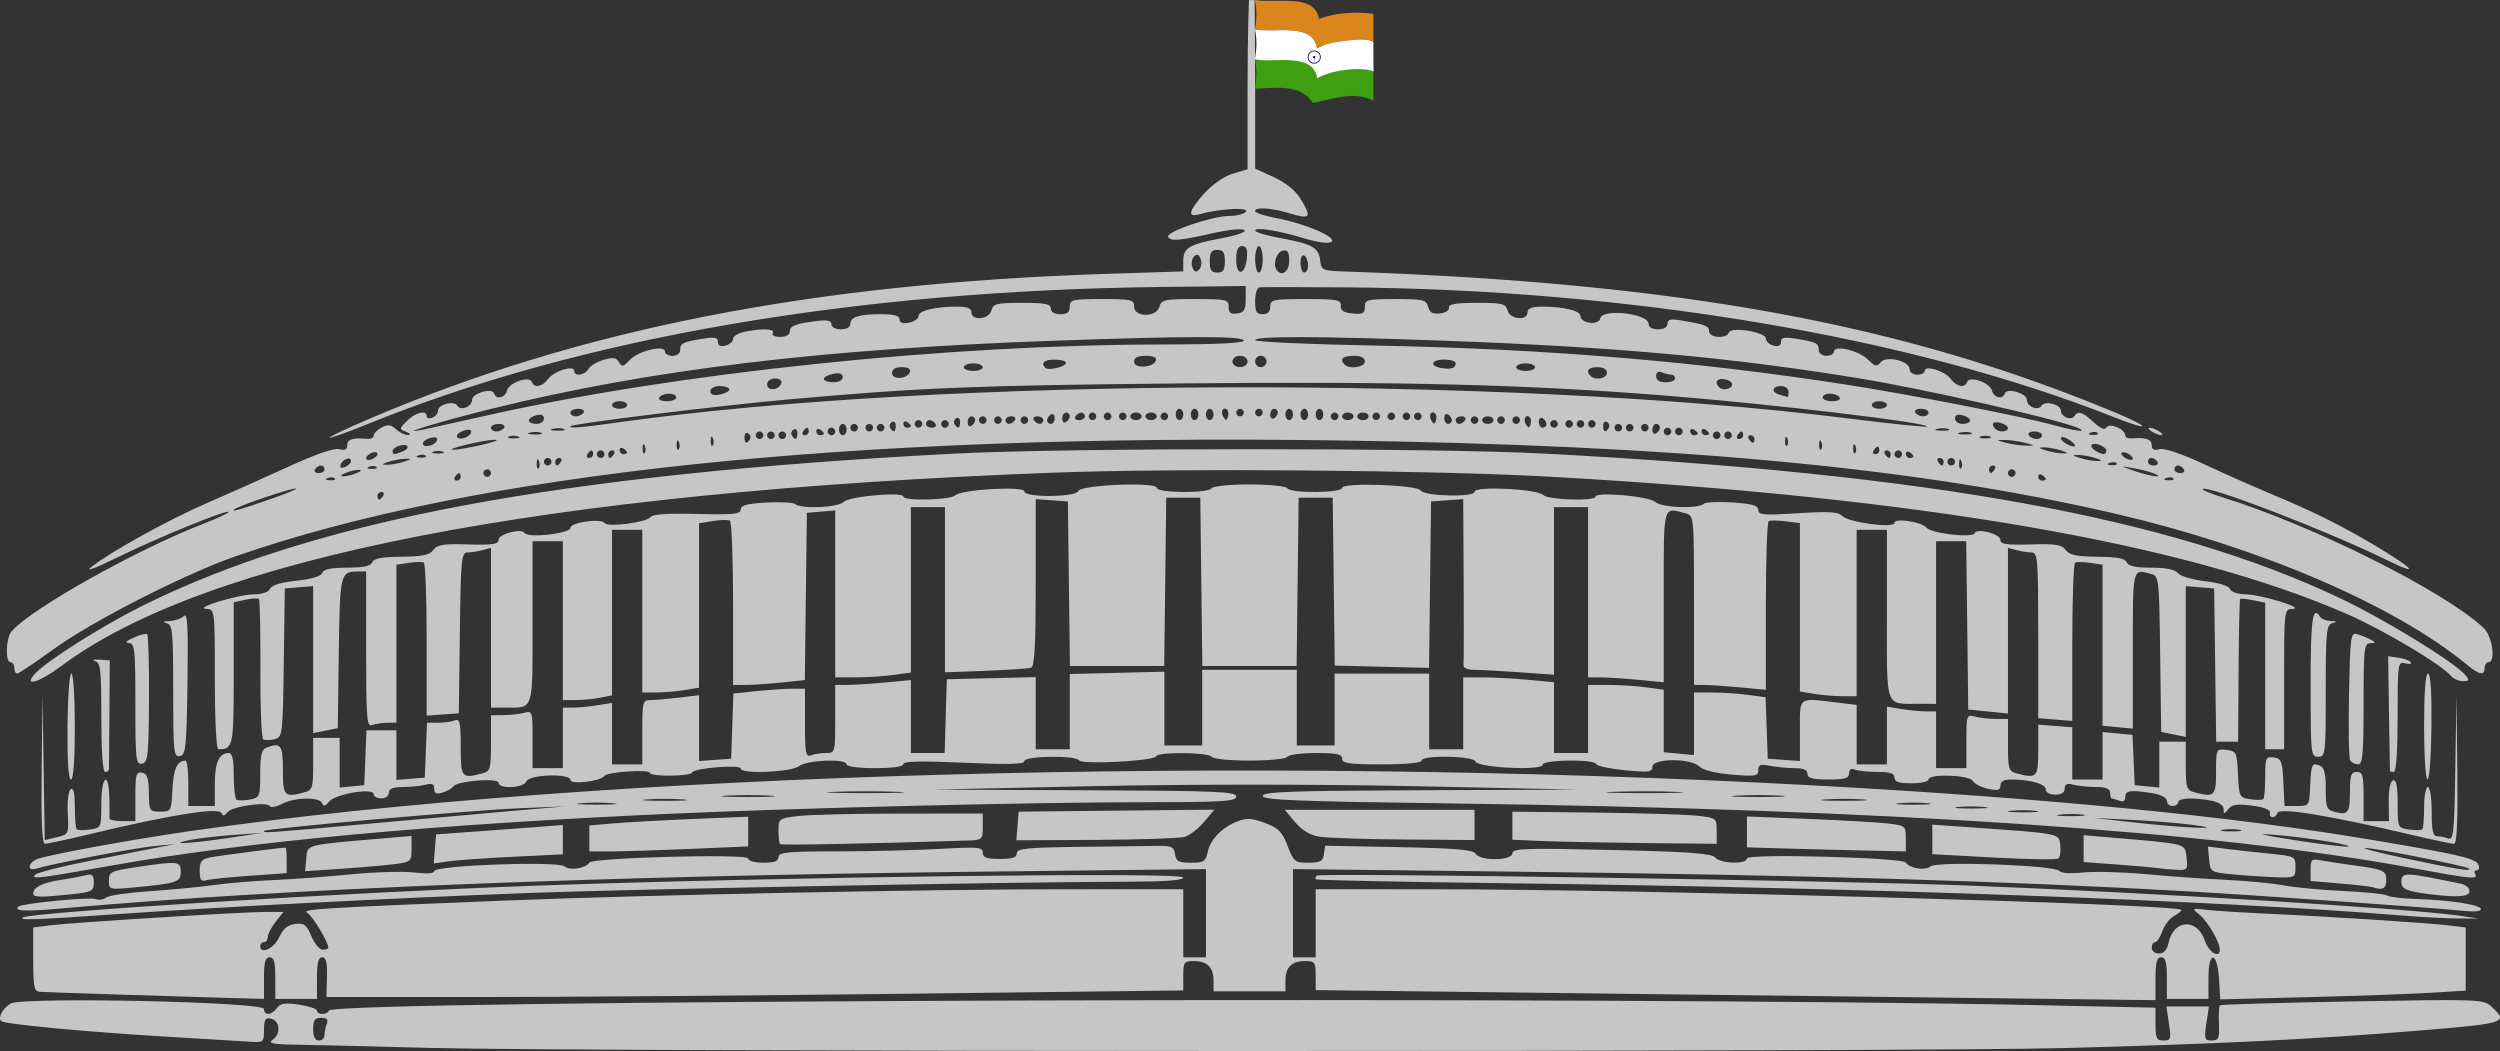 <svg width="3393" height="1427" viewBox="0 0 3393 1427" fill="none" xmlns="http://www.w3.org/2000/svg">
<rect x="0" y="0" width="3393" height="1427" fill="#333333" stroke="none"/>
<path d="M581.635 1422.17C513.861 1420.28 436.598 1418.41 409.937 1418.03C368.498 1417.44 362.803 1416.36 370.703 1410.58C381.835 1402.44 379.651 1384.76 367.218 1382.36C360.173 1381.01 358.291 1384.27 358.291 1397.84C358.291 1414.51 357.697 1415 339.038 1413.82C328.448 1413.15 275.901 1409.96 222.265 1406.73C111.796 1400.08 5.778 1390 1.511 1385.73C-3.137 1381.08 3.457 1368.82 14.216 1362.1C29.285 1352.69 358.291 1359.66 358.291 1369.39C358.291 1378.8 368.693 1378.04 375.967 1368.09C380.691 1361.63 386.984 1360.68 406.057 1363.54C419.321 1365.53 430.172 1369.21 430.172 1371.71C430.172 1377.74 444.24 1377.59 446.431 1371.53C451.582 1357.28 2187.53 1351.83 2767.57 1364.24L2925.45 1367.61V1389.91C2925.45 1409.18 2926.92 1412.2 2936.3 1412.2C2946.26 1412.2 2946.87 1410.29 2943.69 1389.1L2940.23 1365.99H2969.09H2997.96L2994.5 1389.1C2991.33 1410.22 2991.95 1412.2 3001.77 1412.2C3011.21 1412.2 3012.39 1409.43 3011.52 1389.35C3010.97 1376.78 3011.6 1365.55 3012.91 1364.39C3014.23 1363.23 3095.21 1360.86 3192.87 1359.11C3366.14 1356.01 3370.7 1356.19 3381.55 1366.3C3404.9 1388.05 3402.16 1388.92 3279.72 1398.97C3138.1 1410.59 3010.66 1416.85 2802.23 1422.42C2596.95 1427.9 779.79 1427.7 581.635 1422.17V1422.17ZM440.441 1404.92C440.441 1400.92 441.843 1393.98 443.557 1389.52C445.791 1383.7 443.612 1381.4 435.856 1381.4C427.259 1381.4 425.038 1384.56 425.038 1396.8C425.038 1407.07 427.605 1412.2 432.739 1412.2C436.975 1412.2 440.441 1408.92 440.441 1404.92V1404.92ZM176.023 1350.31C113.898 1348.36 59.025 1346.46 54.083 1346.11C46.287 1345.54 45.098 1339.72 45.098 1302.13V1258.8L66.919 1255.94C95.096 1252.25 329.704 1237.64 360.876 1237.64H384.708L374.066 1251.17C368.214 1258.61 363.426 1267.85 363.426 1271.7C363.426 1275.56 361.115 1278.71 358.291 1278.71C355.468 1278.71 353.157 1281.02 353.157 1283.85C353.157 1295.91 371.726 1287.47 378.829 1272.18C384.359 1260.28 390.544 1255.15 400.765 1253.97C412.867 1252.58 416.145 1255.08 422.654 1270.66C426.864 1280.74 433.744 1288.98 437.942 1288.98C442.14 1288.98 445.575 1287.73 445.575 1286.21C445.575 1278.38 424.006 1242.71 416.847 1238.7C408.35 1233.94 438.008 1232.13 686.888 1222.19C874.45 1214.69 1258.04 1206.92 1442.92 1206.88L1605.93 1206.83V1253.04V1299.25H1621.34H1636.74V1239.39V1179.54L1329.96 1183.04C816.6 1188.9 379.613 1206.34 86.739 1232.66C34.333 1237.37 18.408 1236.8 24.988 1230.43C29.4 1226.17 121.399 1217.15 129.353 1220.2C133.914 1221.95 140.505 1221.05 143.999 1218.2C147.493 1215.35 173.456 1211.5 201.695 1209.64C229.934 1207.79 269.211 1204.04 288.978 1201.31C308.745 1198.58 345.713 1195.48 371.127 1194.42C396.543 1193.35 443.906 1189.86 476.381 1186.65C508.856 1183.44 547.556 1182.31 562.381 1184.15C579.051 1186.21 589.336 1185.53 589.336 1182.37C589.336 1174.39 757.106 1168.25 766.318 1175.9C773.588 1181.93 794.621 1178.69 799.843 1170.73C804.299 1163.94 1015.48 1158.4 1015.48 1165.08C1015.48 1168.44 1024.15 1170.89 1036.02 1170.89C1050.85 1170.89 1056.56 1168.75 1056.56 1163.19C1056.56 1156.67 1068.98 1155.49 1137.42 1155.47C1181.9 1155.45 1244.28 1153.94 1276.05 1152.11C1327.69 1149.14 1333.81 1149.69 1333.81 1157.27C1333.81 1163.91 1338.85 1165.76 1356.92 1165.76C1374.03 1165.76 1380.02 1163.76 1380.02 1158.06C1380.02 1151.55 1393.6 1150.19 1467.31 1149.33C1515.31 1148.76 1563.25 1148.19 1573.84 1148.04C1589.99 1147.83 1593.36 1149.65 1594.74 1159.34C1596.11 1169.04 1599.55 1170.89 1616.15 1170.89C1633.75 1170.89 1636.28 1169.27 1639.16 1156.13C1642.98 1138.75 1658.97 1122.51 1680.18 1114.47C1692.27 1109.89 1699.82 1110.41 1717.09 1117.01C1735.23 1123.93 1740.24 1129.05 1747.52 1148.1C1755.7 1169.53 1757.38 1170.89 1775.71 1170.89C1792 1170.89 1795.46 1169 1796.83 1159.34L1798.47 1147.79L1898.59 1149.74C1976.35 1151.26 1999.62 1153.26 2002.81 1158.72C2008.74 1168.87 2052.62 1168.33 2052.62 1158.11C2052.62 1151.45 2070.03 1150.86 2187.39 1153.59C2292.97 1156.03 2323.4 1158.25 2327.87 1163.8C2334.74 1172.35 2370.95 1173.39 2370.95 1165.03C2370.95 1158.27 2582.1 1163.78 2586.57 1170.66C2591.79 1178.7 2612.81 1181.96 2620.16 1175.86C2629.14 1168.41 2790.24 1174.23 2795.16 1182.19C2796.93 1185.05 2810.52 1185.89 2827.19 1184.15C2843.11 1182.49 2881.55 1183.51 2912.62 1186.42C2943.68 1189.33 2992.08 1192.77 3020.17 1194.07C3048.26 1195.36 3083.98 1198.77 3099.55 1201.65C3115.11 1204.53 3151.75 1207.97 3180.97 1209.3C3210.18 1210.63 3236.79 1213.39 3240.11 1215.43C3243.42 1217.48 3260.04 1219.54 3277.04 1220.02C3323.9 1221.32 3367.01 1227.92 3367.01 1233.8C3367.01 1237.11 3357.03 1237.89 3340.05 1235.92C3312.11 1232.67 3059.21 1214.8 2969.09 1209.7C2716.45 1195.43 2447.64 1187.54 2061.6 1183.07L1754.83 1179.52V1239.39V1299.25H1770.23H1785.63V1253.04V1206.83L1943.51 1206.89C2229.12 1207 2952.33 1226.86 2960.28 1234.81C2961.38 1235.91 2957.27 1239.48 2951.16 1242.75C2945.05 1246.02 2937.69 1255.45 2934.81 1263.71C2931.94 1271.96 2927.5 1278.71 2924.95 1278.71C2922.4 1278.71 2920.32 1282.18 2920.32 1286.41C2920.32 1290.65 2924.76 1294.11 2930.18 1294.11C2936.97 1294.11 2941.1 1289.3 2943.43 1278.67C2950.26 1247.59 2982.28 1246.09 2992.28 1276.39C2997.6 1292.51 3012.74 1301.64 3012.74 1288.72C3012.74 1278.76 2996.32 1250.55 2985.23 1241.44C2974.39 1232.55 2974.53 1232.45 2994.77 1234.83C3006.06 1236.16 3043.03 1238.5 3076.92 1240.04C3159.24 1243.77 3297.55 1252.74 3324.65 1256.1L3346.47 1258.8V1301.65V1344.5L3298.97 1347.4C3272.85 1348.99 3197.89 1351.66 3132.39 1353.33L3013.29 1356.36L3011.73 1329.49C3009.51 1291.21 2997.33 1289.15 2997.33 1327.06V1355.72H2969.09H2940.86V1327.49C2940.86 1305.81 2939.07 1299.25 2933.15 1299.25C2927.22 1299.25 2925.45 1305.9 2925.45 1328.33V1357.4L2640.5 1354L2070.59 1347.18L1785.63 1343.78V1324.08C1785.63 1305.93 1784.5 1304.38 1771.26 1304.38C1753.01 1304.38 1744.56 1312.84 1744.56 1331.08V1345.46H1695.78H1647.01V1331.08C1647.01 1312.84 1638.55 1304.38 1620.31 1304.38C1607.03 1304.38 1605.93 1305.91 1605.93 1324.3V1344.22L1232.41 1348.69C1026.97 1351.15 765.315 1353.16 650.948 1353.16H443.008L443.726 1326.2C444.257 1306.27 442.585 1299.25 437.308 1299.25C432.081 1299.25 430.172 1306.8 430.172 1327.49V1355.72H401.933H373.694V1327.49C373.694 1305.81 371.906 1299.25 365.993 1299.25C360.081 1299.25 358.291 1305.81 358.291 1327.49V1355.72L323.635 1354.79C304.573 1354.28 238.149 1352.26 176.023 1350.31V1350.31ZM30.496 1245.39C37.698 1238.19 470.624 1211.26 727.963 1202.01C1057.18 1190.17 1605.93 1183.24 1605.93 1190.92C1605.93 1194.76 1581.76 1196.59 1530.2 1196.66C1380.42 1196.85 855.984 1206.72 717.694 1211.95C534.608 1218.87 302.061 1230.78 163.657 1240.33C44.48 1248.54 26.666 1249.22 30.496 1245.39V1245.39ZM3259.18 1242.47C3010.2 1222.07 2533.86 1204.84 2052.62 1198.84C1907.19 1197.02 1787.24 1194.61 1786.06 1193.48C1784.88 1192.35 1785.3 1190.06 1786.98 1188.38C1791.01 1184.35 2500.34 1195.16 2671.3 1201.86C2922.03 1211.68 3269.3 1232.95 3336.2 1242.59L3364.44 1246.65L3336.2 1246.56C3320.67 1246.51 3286.01 1244.67 3259.18 1242.47V1242.47ZM45.098 1212.6C45.098 1204.36 57.679 1198 81.038 1194.45C93.745 1192.52 109.341 1189.64 115.695 1188.06C125.33 1185.66 127.247 1187.28 127.247 1197.84C127.247 1209.57 124.92 1210.75 95.688 1213.8C53.835 1218.18 45.098 1217.97 45.098 1212.6V1212.6ZM3297.69 1213.64C3265.81 1209.66 3259.18 1206.7 3259.18 1196.47C3259.18 1183.34 3264.21 1183.53 3340.05 1199.47C3346.4 1200.8 3351.6 1205.32 3351.6 1209.5C3351.6 1217.13 3335.54 1218.36 3297.69 1213.64ZM147.784 1195.03C147.784 1183.25 150.365 1182.03 186.502 1176.65C242.067 1168.39 245.336 1168.76 245.336 1183.32C245.336 1197.24 240.539 1198.85 182.441 1204.36C148.163 1207.61 147.784 1207.51 147.784 1195.03ZM3220.68 1204.24C3217.85 1203.26 3197.64 1200.93 3175.75 1199.07L3135.96 1195.69V1180.32C3135.96 1166.31 3137.22 1165.18 3150.08 1167.64C3157.85 1169.13 3174.6 1171.75 3187.3 1173.46C3235.6 1179.98 3238.65 1181.22 3238.65 1194.4C3238.65 1205.91 3233.54 1208.7 3220.68 1204.24ZM271.008 1181.92C271.008 1169.3 273.516 1166.06 285.127 1163.7C296.215 1161.44 381.422 1150.36 387.679 1150.36C388.459 1150.36 389.097 1158.17 389.097 1167.72V1185.07L339.038 1188.58C311.505 1190.51 284.935 1193.25 279.993 1194.67C272.864 1196.72 271.008 1194.09 271.008 1181.92V1181.92ZM47.665 1187.25C50.489 1184.33 82.835 1176.04 119.545 1168.82C156.256 1161.6 197.844 1153.41 211.963 1150.62L237.635 1145.54L209.396 1148.28C182.479 1150.89 69.532 1172.47 49.471 1178.84C37.402 1182.67 36.983 1172.82 48.946 1166.53C58.96 1161.27 177.812 1139.4 260.737 1127.56C813.218 1048.69 1686.31 1024.14 2458.23 1065.78C2774.65 1082.84 3027.41 1107.49 3220.67 1140.12C3338.76 1160.05 3360.55 1165.18 3363.85 1173.8C3365.41 1177.85 3364.31 1181.16 3361.4 1181.16C3358.5 1181.16 3357.56 1183.47 3359.3 1186.3C3363.94 1193.8 3353.7 1192.83 3275.71 1178.36C3003.06 1127.79 2562.96 1098.21 1966.62 1090.39C1760.62 1087.69 1713.75 1085.8 1713.75 1080.21C1713.75 1074.6 1753.02 1073.19 1928.11 1072.5L2142.47 1071.67L1920.65 1067.02C1788.22 1064.24 1611.32 1064.25 1481.66 1067.02L1264.5 1071.67L1471.15 1072.51C1651.05 1073.23 1677.81 1074.34 1677.81 1081.04C1677.81 1087.69 1659.96 1088.75 1548.17 1088.79C1400.36 1088.83 1090.96 1096.38 912.796 1104.3C588.711 1118.69 333.683 1142.24 152.916 1174.47C52.64 1192.34 41.407 1193.7 47.662 1187.25H47.665ZM3351 1178.85C3347.54 1175.39 3220.89 1150.28 3209.76 1150.85C3204.47 1151.12 3230.17 1157.7 3266.89 1165.48C3334.25 1179.75 3355.23 1183.08 3351 1178.85V1178.85ZM3161.63 1142.42C3140.45 1138.77 3106.95 1134.53 3087.18 1132.98C3060.44 1130.9 3066.35 1132.59 3110.29 1139.59C3142.76 1144.76 3176.26 1149.01 3184.74 1149.03C3193.21 1149.05 3182.81 1146.08 3161.63 1142.42ZM309.515 1137.36L355.724 1130.39L317.217 1133.13C296.038 1134.64 269.468 1137.71 258.172 1139.95C224.207 1146.71 259.314 1144.94 309.515 1137.36ZM511.833 1116.95C589.758 1109.87 678.93 1101.92 709.993 1099.28L766.47 1094.47L707.426 1096.82C642.699 1099.41 362.175 1124.22 358.727 1127.67C355.366 1131.03 361.587 1130.6 511.833 1116.95V1116.95ZM3039.69 1126.2C3033.34 1124.97 3022.94 1124.97 3016.59 1126.2C3010.23 1127.42 3015.43 1128.42 3028.14 1128.42C3040.85 1128.42 3046.05 1127.42 3039.69 1126.2ZM2974.23 1119.31C2957.29 1117.09 2920.32 1114.1 2892.08 1112.66L2840.74 1110.04L2899.78 1116.61C2967.53 1124.14 3027.92 1126.33 2974.23 1119.31V1119.31ZM2826.71 1105.61C2818.99 1104.44 2805.13 1104.42 2795.9 1105.56C2786.68 1106.7 2792.99 1107.66 2809.93 1107.69C2826.87 1107.72 2834.42 1106.78 2826.71 1105.61V1105.61ZM2762.44 1100.43C2753.26 1099.29 2738.24 1099.29 2729.06 1100.43C2719.89 1101.57 2727.4 1102.5 2745.75 1102.5C2764.11 1102.5 2771.62 1101.57 2762.44 1100.43ZM2693.01 1095.27C2682.36 1094.16 2666.18 1094.17 2657.07 1095.31C2647.96 1096.44 2656.67 1097.35 2676.44 1097.33C2696.21 1097.31 2703.66 1096.38 2693.01 1095.27V1095.27ZM831.933 1090.12C819.931 1089.04 800.293 1089.04 788.291 1090.12C776.29 1091.2 786.109 1092.09 810.112 1092.09C834.115 1092.09 843.934 1091.2 831.933 1090.12V1090.12ZM2616.11 1090.14C2605.52 1089.03 2588.19 1089.03 2577.6 1090.14C2567.01 1091.25 2575.68 1092.16 2596.86 1092.16C2618.04 1092.16 2626.7 1091.25 2616.11 1090.14ZM926.918 1084.97C913.505 1083.92 891.555 1083.92 878.142 1084.97C864.728 1086.03 875.703 1086.9 902.53 1086.9C929.356 1086.9 940.331 1086.03 926.918 1084.97V1084.97ZM2529 1084.98C2515.68 1083.93 2492.58 1083.91 2477.66 1084.95C2462.74 1085.99 2473.63 1086.85 2501.87 1086.87C2530.11 1086.88 2542.32 1086.03 2529 1084.98V1084.98ZM1045.01 1079.82C1028.77 1078.8 1002.2 1078.8 985.963 1079.82C969.725 1080.84 983.01 1081.67 1015.48 1081.67C1047.96 1081.67 1061.24 1080.84 1045.01 1079.82ZM2415.87 1079.82C2399.63 1078.8 2373.06 1078.8 2356.83 1079.82C2340.59 1080.84 2353.87 1081.67 2386.35 1081.67C2418.82 1081.67 2432.11 1080.84 2415.87 1079.82ZM1217.01 1074.66C1193.71 1073.71 1155.59 1073.71 1132.29 1074.66C1108.99 1075.61 1128.06 1076.39 1174.65 1076.39C1221.24 1076.39 1240.3 1075.61 1217.01 1074.66ZM2274.68 1074.66C2251.38 1073.71 2213.26 1073.71 2189.96 1074.66C2166.66 1075.61 2185.73 1076.39 2232.32 1076.39C2278.91 1076.39 2297.97 1075.61 2274.68 1074.66ZM3030.71 1186.72C3000.13 1183.75 2999.89 1183.6 2998.24 1166.33L2996.58 1148.93L3021.34 1152.08C3034.96 1153.81 3061.71 1156.76 3080.77 1158.63C3114.68 1161.97 3115.42 1162.36 3115.42 1176.74C3115.42 1191.15 3114.91 1191.41 3088.47 1190.57C3073.64 1190.09 3047.65 1188.36 3030.71 1186.72ZM415.68 1165.11C417.526 1145.8 412.757 1147.05 518.739 1137.95L558.53 1134.53V1152.13C558.53 1168.95 557.57 1169.86 536.709 1172.65C524.708 1174.26 492.194 1177.12 464.456 1179L414.023 1182.44L415.68 1165.11ZM2928.02 1178.16C2922.37 1177.28 2897.53 1175.08 2872.83 1173.27L2827.9 1169.97V1151.76V1133.54L2867.69 1136.92C2969.54 1145.59 2965.31 1144.45 2967.57 1163.8C2969.5 1180.29 2968.82 1181.13 2953.94 1180.46C2945.33 1180.08 2933.67 1179.04 2928.02 1178.16V1178.16ZM590.279 1152.15L591.903 1132.39L640.679 1128.91C667.506 1127 706.206 1124.14 726.679 1122.56L763.903 1119.68V1139.58V1159.48L695.873 1162.83C658.457 1164.67 619.026 1167.47 608.249 1169.05L588.655 1171.91L590.279 1152.15ZM2705.96 1163.85L2622.53 1159.26V1139.22V1119.18L2670.02 1122.53C2798.46 1131.58 2794.34 1130.78 2796.21 1147.13C2797.14 1155.24 2795.98 1163.35 2793.65 1165.16C2791.31 1166.96 2751.85 1166.37 2705.96 1163.85V1163.85ZM799.843 1137.93V1120.37L831.933 1117.54C849.582 1115.99 898.101 1113.3 939.754 1111.57L1015.48 1108.42V1128.59V1148.75L937.653 1152.12C894.846 1153.98 846.327 1155.49 829.832 1155.49H799.843V1137.93ZM2426.14 1151.66L2370.95 1150.01V1129.06V1108.11L2454.38 1111.44C2500.27 1113.27 2548.79 1116.06 2562.2 1117.64C2585.96 1120.44 2586.59 1120.97 2586.59 1138V1155.49L2533.96 1154.4C2505.02 1153.8 2456.5 1152.57 2426.14 1151.66V1151.66ZM1058.68 1145.65C1057.52 1144.47 1056.56 1136.13 1056.56 1127.11C1056.56 1111.16 1057.3 1110.63 1083.51 1107.48C1098.34 1105.7 1160.72 1104.22 1222.14 1104.19L1333.81 1104.15V1122.12C1333.81 1139.35 1333.02 1140.12 1314.56 1140.72C1183.92 1144.98 1060.38 1147.36 1058.68 1145.65V1145.65ZM56.532 1043.82L57.698 942.421L59.211 1041.32L60.723 1140.23L74.731 1136.87C93.768 1132.3 93.333 1133.19 91.89 1102.02C91.173 1086.55 93.023 1072.89 96.092 1070.99C99.72 1068.75 101.575 1076.97 101.575 1095.29C101.575 1110.52 102.717 1124.12 104.113 1125.51C105.509 1126.91 113.596 1127.03 122.083 1125.79C137.389 1123.54 137.516 1123.25 137.516 1090.73C137.516 1052.97 147.468 1045.28 148.391 1082.33C148.725 1095.74 148.725 1108.45 148.391 1110.57C148.057 1112.68 155.871 1114.42 165.754 1114.42H183.725V1080.67C183.725 1051.29 184.888 1047.14 192.71 1048.65C199.777 1050.02 201.766 1055.85 202.029 1075.99C202.352 1100.8 202.822 1101.58 217.432 1101.58C232.244 1101.58 232.527 1101.06 234.074 1070.9C235.491 1043.3 240.406 1032.58 251.754 1032.35C253.872 1032.3 255.605 1046.13 255.605 1063.08V1093.88H273.575H291.545V1064.1C291.545 1034.84 297.337 1022 310.542 1022C315.27 1022 317.217 1030.9 317.217 1052.5C317.217 1069.28 318.963 1084.09 321.097 1085.4C323.231 1086.72 331.318 1086.59 339.067 1085.11C352.649 1082.51 353.157 1081.25 353.157 1050.19C353.157 1025.54 355.066 1017.23 361.278 1014.85C381.291 1007.17 383.963 1010.73 383.963 1045.11C383.963 1080.84 385.757 1082.67 413.485 1075.24C424.047 1072.41 425.038 1069.12 425.038 1036.81V1001.46H443.008H460.978V1035.16V1068.86L477.665 1067.25L494.351 1065.64L495.859 1028.42L497.367 991.196H517.68H537.993V1024.88V1058.56L557.247 1056.97L576.5 1055.37L578.008 1018.15L579.517 980.928H594.275C602.392 980.928 612.688 979.526 617.155 977.812C624.122 975.138 625.276 980.247 625.276 1013.75C625.276 1055.72 626.468 1057.16 654.799 1049.57C665.456 1046.72 666.351 1043.54 666.351 1008.57V970.66L683.037 970.59C692.215 970.551 704.923 969.126 711.276 967.424C722.516 964.411 722.828 965.385 722.828 1003.43V1042.54H743.366H763.903V1001.46V960.391L778.022 960.335C785.788 960.302 800.806 958.846 811.396 957.096L830.649 953.913V995.659V1037.4H851.187H871.724V993.764C871.724 951.942 872.206 950.121 883.276 950.078C889.63 950.051 906.958 948.577 921.784 946.796L948.739 943.558V988.209V1032.86L970.56 1031.28L992.38 1029.7L993.853 985.49L995.327 941.277L1026.7 937.999C1043.95 936.196 1065.81 934.72 1075.28 934.72H1092.5V981.477C1092.5 1022 1093.58 1027.82 1100.62 1025.12C1105.09 1023.4 1114.33 1022 1121.16 1022C1133.37 1022 1133.57 1021.24 1133.57 975.794V929.586L1150.26 929.548C1159.44 929.526 1182.54 928.038 1201.6 926.238L1236.26 922.965V972.483V1022H1259.18H1282.1L1283.57 971.942L1285.04 921.883L1345.37 920.436L1405.69 918.99V967.928V1016.87H1428.8H1451.9V965.817V914.768L1516.09 913.191L1580.28 911.615V961.673V1011.73H1605.95H1631.62V960.39V909.047H1695.8H1759.98V960.39V1011.73H1785.65H1811.32V962.957V914.182H1875.5H1939.68V965.524V1016.87H1962.79H1985.89V968.091V919.316L2012.85 919.354C2027.67 919.376 2055.4 920.863 2074.46 922.664L2109.11 925.937V973.969V1022H2132.22H2155.32V975.794V929.586H2182.85C2197.98 929.586 2221.09 931.055 2234.19 932.851L2258.01 936.116V978.52V1020.92L2278.55 1022.88L2299.08 1024.84V982.348V939.854H2324.04C2337.76 939.854 2359.63 941.312 2372.62 943.092L2396.24 946.33L2397.72 988.017L2399.2 1029.7L2421.02 1031.28L2442.85 1032.86V991.492C2442.85 944.624 2439.65 947.053 2492.9 953.45L2519.86 956.687V997.046V1037.4H2540.4H2560.93V998.226V959.048L2580.19 962.23C2590.78 963.98 2605.8 965.438 2613.56 965.469L2627.68 965.526V1004.03V1042.54H2648.22H2668.76V1006C2668.76 970.614 2669.12 969.56 2680.31 972.558C2686.66 974.261 2699.37 975.685 2708.55 975.724L2725.23 975.794V1011.13C2725.23 1043.44 2726.23 1046.74 2736.79 1049.57C2764.67 1057.04 2766.31 1055.3 2766.31 1018.11V983.421L2789.41 985.259L2812.52 987.096V1022.52V1057.94H2833.06H2853.59V1025.72V993.492L2873.91 995.429L2894.22 997.367L2895.73 1031.5L2897.23 1065.64L2913.92 1067.25L2930.61 1068.86V1037.73V1006.6H2948.58H2966.55V1039.37C2966.55 1069.02 2967.65 1072.44 2978.1 1075.24C3005.54 1082.6 3007.62 1080.63 3007.62 1047.33C3007.62 1016.38 3007.71 1016.2 3021.74 1017.81C3035.24 1019.36 3035.93 1020.82 3037.38 1050.98C3038.84 1081.58 3039.34 1082.58 3054.09 1084.75C3062.45 1085.97 3070.43 1085.84 3071.83 1084.44C3073.23 1083.04 3074.37 1069.42 3074.37 1054.16C3074.37 1028.33 3075.16 1026.53 3085.92 1028.06C3096.3 1029.54 3097.63 1032.97 3099 1061.79L3100.53 1093.88H3117.34C3134.03 1093.88 3134.15 1093.69 3135.37 1067.05C3136.76 1036.7 3137.58 1034.95 3148.6 1039.18C3154.41 1041.41 3156.52 1049.75 3156.52 1070.52C3156.52 1096.56 3157.56 1099.08 3169.59 1102.1C3187.07 1106.49 3189.38 1103.11 3189.38 1073.17C3189.38 1052.04 3190.96 1047.67 3198.62 1047.67C3206.57 1047.67 3207.86 1052.33 3207.86 1081.05V1114.42H3225.07H3242.29L3241.99 1087.81C3241.8 1071.38 3244.05 1060.42 3247.88 1059.15C3252.28 1057.68 3254.07 1066.66 3254.07 1090.3C3254.07 1123.3 3254.17 1123.54 3269.5 1125.79C3277.99 1127.03 3286.07 1126.91 3287.47 1125.51C3288.87 1124.12 3290.01 1110.65 3290.01 1095.59C3290.01 1080.53 3292.32 1068.21 3295.14 1068.21C3298.04 1068.21 3300.28 1082.76 3300.28 1101.58C3300.28 1126.97 3302.02 1134.95 3307.56 1134.95C3311.56 1134.95 3318.44 1136.34 3322.85 1138.03C3329.9 1140.73 3331.04 1129.26 3332.37 1041.76L3333.89 942.421L3335.05 1043.82C3335.88 1115.62 3334.55 1145.22 3330.5 1145.22C3327.35 1145.22 3301.36 1139.71 3272.74 1132.98C3160.05 1106.47 3093.47 1095.63 3090.88 1103.37C3088.24 1111.3 3079.16 1110.97 3080.79 1103.01C3081.59 1099.07 3072.54 1095.5 3056.4 1093.39C3036.35 1090.77 3029.32 1091.8 3024.31 1098.07C3018.48 1105.37 3017.89 1105.37 3017.89 1098.07C3017.89 1093.17 3011.62 1088.78 3001.84 1086.82C2977.89 1082.03 2956.28 1082.94 2956.28 1088.75C2956.28 1091.57 2952.81 1093.88 2948.58 1093.88C2944.34 1093.88 2940.87 1090.72 2940.87 1086.85C2940.87 1082.72 2932.95 1078.51 2921.62 1076.64C2891.74 1071.7 2884.4 1072.68 2884.4 1081.59C2884.4 1087.01 2881.61 1088.77 2876.28 1086.73C2871.81 1085.01 2867.19 1083.61 2866.01 1083.61C2864.83 1083.61 2863.86 1080.15 2863.86 1075.91C2863.86 1070.45 2858.27 1068.19 2844.61 1068.14C2834.02 1068.1 2820.15 1066.68 2813.8 1064.97C2805.31 1062.7 2802.25 1064.08 2802.25 1070.18C2802.25 1075.61 2797.81 1078.48 2789.41 1078.48C2781.94 1078.48 2776.58 1075.53 2776.58 1071.42C2776.58 1064.08 2755.22 1057.94 2729.73 1057.94C2719.7 1057.94 2714.96 1060.54 2714.96 1066.05C2714.96 1072.52 2711.58 1073.43 2698.28 1070.56C2689.1 1068.58 2679.74 1063.78 2677.49 1059.88C2672.67 1051.59 2617.41 1049.8 2617.41 1057.94C2617.41 1060.77 2607.02 1063.08 2594.31 1063.08C2577.19 1063.08 2571.2 1061.08 2571.2 1055.37C2571.2 1049.69 2565.26 1047.67 2548.52 1047.67C2536.04 1047.67 2522.18 1046.27 2517.71 1044.56C2512.38 1042.51 2509.59 1044.28 2509.59 1049.69C2509.59 1056.27 2503.87 1057.94 2481.35 1057.94C2459.67 1057.94 2453.11 1056.15 2453.11 1050.24C2453.11 1044.92 2447.77 1042.54 2435.79 1042.54C2426.25 1042.54 2411.24 1041.09 2402.41 1039.33C2389.28 1036.7 2386.37 1037.77 2386.37 1045.21C2386.37 1053.33 2382.52 1053.97 2350.35 1051.28C2328.05 1049.41 2311.3 1045.21 2306.34 1040.26C2294.78 1028.7 2242.61 1029 2242.61 1040.63C2242.61 1047.93 2237.84 1048.54 2205.38 1045.37C2184.91 1043.38 2167.39 1039.61 2166.45 1037.01C2163.94 1030.07 2093.71 1030.96 2093.71 1037.93C2093.71 1046.24 2005.39 1041.98 2002.57 1033.54C1999.95 1025.68 1929.41 1024.46 1929.41 1032.27C1929.41 1035.37 1908.02 1037.4 1875.5 1037.4C1831 1037.4 1821.59 1036.06 1821.59 1029.7C1821.59 1023.6 1814.21 1022 1785.96 1022C1766.35 1022 1748.89 1024.31 1747.14 1027.14C1745.39 1029.97 1722.38 1032.27 1695.8 1032.27C1669.23 1032.27 1646.21 1029.97 1644.46 1027.14C1640.58 1020.86 1571.55 1020.23 1569.15 1026.44C1566.72 1032.75 1468.29 1037.98 1464.59 1032C1460.16 1024.83 1390.31 1025.76 1390.31 1032.98C1390.31 1037.27 1368.35 1037.85 1308.16 1035.15C1250.59 1032.57 1226.01 1033.13 1226.01 1037.01C1226.01 1040.47 1211.6 1042.54 1187.5 1042.54C1165.25 1042.54 1149 1040.37 1149 1037.4C1149 1029.3 1095.79 1031.28 1084.51 1039.81C1073.45 1048.17 1005.24 1050.94 1005.24 1043.03C1005.24 1037.21 941.691 1042.42 939.345 1048.43C937.24 1053.81 882.008 1054.32 882.018 1048.96C882.018 1043.72 823.661 1047.63 820.246 1053.1C815.747 1060.3 774.19 1065.26 774.19 1058.6C774.19 1049.26 718.061 1051.06 714.434 1060.51C710.943 1069.61 676.638 1071.29 676.638 1062.36C676.638 1055.33 620.282 1059.82 615.506 1067.23C613.83 1069.83 607.26 1073.58 600.907 1075.56C592.073 1078.32 589.355 1077.14 589.355 1070.52C589.355 1064.06 586.435 1062.66 577.803 1064.97C571.449 1066.68 557.586 1068.1 546.997 1068.14C533.336 1068.19 527.743 1070.45 527.743 1075.91C527.743 1080.19 523.179 1083.61 517.474 1083.61C511.826 1083.61 507.206 1081 507.206 1077.82C507.206 1068.82 455.385 1077.37 446.9 1087.76C441.698 1094.14 439.103 1094.74 437.141 1090.03C433.53 1081.36 400.121 1081.95 382.785 1091C375.068 1095.02 367.594 1096.44 366.179 1094.15C362.083 1087.52 315.273 1094.27 308.769 1102.43C304.588 1107.67 302.281 1108.06 300.849 1103.76C297.968 1095.12 234.173 1105.22 121.433 1132.17C91.399 1139.35 64.251 1145.22 61.105 1145.22C57.055 1145.22 55.726 1115.62 56.551 1043.82H56.532ZM2092.41 1141.41L2052.62 1139.66L2052.61 1120.62V1101.58L2164.29 1102.84C2225.71 1103.54 2288.1 1105.44 2302.92 1107.06C2329.62 1109.99 2329.88 1110.19 2329.88 1127.62V1145.22L2231.04 1144.19C2176.68 1143.62 2114.3 1142.37 2092.41 1141.41H2092.41ZM1380.98 1121.02L1382.59 1101.58L1515.33 1100.21L1648.07 1098.84L1634.02 1115.61C1626.29 1124.84 1614.4 1133.95 1607.6 1135.85C1600.79 1137.76 1546.66 1139.57 1487.3 1139.89L1379.38 1140.46L1380.98 1121.02ZM1790.16 1135.51C1777.89 1133.45 1766.84 1126.72 1757.62 1115.7L1743.65 1099.02H1872.46H2001.28V1119.55V1140.09L1905.01 1139.36C1852.06 1138.96 1800.38 1137.23 1790.16 1135.51ZM91.612 986.062C91.929 946.521 94.304 914.183 96.885 914.183C99.493 914.183 101.575 946.097 101.575 986.062C101.575 1031.81 99.659 1057.94 96.303 1057.94C92.92 1057.94 91.239 1032.19 91.612 986.062ZM3289.99 986.062C3289.99 939.837 3291.89 914.183 3295.32 914.183C3298.77 914.183 3300.4 939.401 3299.96 986.062C3299.59 1025.6 3297.19 1057.94 3294.64 1057.94C3292.08 1057.94 3289.99 1025.6 3289.99 986.062ZM137.516 973.603C137.516 907.466 136.553 899.257 128.531 896.952C123.588 895.533 126.17 894.786 134.267 895.292L148.989 896.213L148.501 968.092C148.233 1007.63 147.964 1041.7 147.899 1043.82C147.834 1045.94 145.472 1047.67 142.649 1047.67C139.463 1047.67 137.514 1019.56 137.514 973.603H137.516ZM3243.6 1046.39C3243.5 1045.68 3242.93 1010.36 3242.32 967.883L3241.21 890.662L3255.4 892.746C3263.2 893.892 3270.71 896.658 3272.09 898.893C3273.47 901.128 3269.98 901.748 3264.33 900.27C3254.39 897.673 3254.05 900.093 3254.05 972.628C3254.05 1019.23 3252.1 1047.67 3248.92 1047.67C3246.09 1047.67 3243.7 1047.1 3243.6 1046.39V1046.39ZM183.725 955.632C183.725 880.619 182.907 873.07 174.739 872.691C168.974 872.423 171.274 869.841 181.157 865.486C189.629 861.753 197.956 859.558 199.662 860.61C201.369 861.661 202.525 901.258 202.231 948.604C201.749 1026.26 200.815 1034.86 192.71 1036.42C184.453 1038.02 183.725 1031.46 183.725 955.632ZM3189.68 1031.96C3187.83 1028.97 3187.12 988.563 3188.09 942.176C3189.81 860.612 3190.21 857.939 3200.14 860.959C3205.79 862.676 3213.87 866.042 3218.11 868.439C3224.59 872.106 3224.39 872.82 3216.83 872.952C3208.65 873.094 3207.84 880.502 3207.84 955.255C3207.84 1023.36 3206.58 1037.4 3200.44 1037.4C3196.37 1037.4 3191.53 1034.95 3189.68 1031.96ZM235.068 938.038C235.068 856.785 234.208 847.965 226.083 845.842C220.11 844.281 221.488 843.294 230.19 842.898C237.391 842.57 246.108 839.477 249.562 836.024C254.51 831.075 255.543 850.366 254.439 927.09C253.173 1015.07 252.174 1024.6 244.053 1026.16C235.772 1027.75 235.068 1020.84 235.068 938.038V938.038ZM3135.96 929.584C3135.96 840.289 3138.67 820.783 3148.8 837.168C3150.54 839.992 3157.03 842.57 3163.22 842.898C3171.9 843.358 3172.42 844.029 3165.48 845.842C3157.36 847.964 3156.5 856.767 3156.5 937.662C3156.5 1023.71 3156.1 1027.13 3146.23 1027.13C3136.32 1027.13 3135.96 1023.71 3135.96 929.584V929.584ZM291.545 921.883C291.545 826.961 291.541 826.899 279.993 826.373C261.809 825.544 322.276 807.033 344.333 806.676C356.192 806.485 364.843 803.508 366.563 799.026C368.374 794.307 381.018 790.444 402.009 788.196C422.514 786 435.657 782.048 437.379 777.562C439.301 772.553 449.403 770.423 471.247 770.423C493.296 770.423 503.185 768.312 505.153 763.184C507.167 757.934 518.049 755.851 544.765 755.601C573.34 755.334 583.042 753.284 588.03 746.463C593.318 739.23 601.753 737.885 635.54 738.887C668.208 739.856 676.62 738.61 676.62 732.802C676.62 724.58 707.674 716.428 712.219 723.458C716.817 730.57 774.172 724.052 774.172 716.417C774.172 708.833 816.171 703.064 820.858 710.005C824.923 716.024 878.422 708.835 883.122 701.638C885.563 697.901 906.942 696.497 946.018 697.506C995.236 698.777 1005.22 697.768 1005.22 691.526C1005.22 685.871 1013.77 683.539 1039.87 682.078C1058.93 681.011 1076.72 681.969 1079.41 684.207C1087.69 691.119 1137.4 688.85 1145.04 681.211C1152.65 673.604 1225.99 667.061 1225.99 673.989C1225.99 680.226 1289.97 678.722 1296.36 672.335C1304.44 664.255 1390.29 659.392 1390.29 667.015C1390.29 675.499 1460.62 674.961 1463.45 666.455C1466.27 657.987 1569.99 653.77 1569.99 662.123C1569.99 669.306 1640.02 669.759 1644.44 662.604C1646.19 659.772 1669.21 657.47 1695.78 657.47C1722.36 657.47 1745.38 659.772 1747.13 662.604C1751.55 669.758 1821.57 669.306 1821.57 662.123C1821.57 654.544 1923.29 657.936 1928.3 665.682C1933.47 673.658 2001.28 675.222 2001.28 667.366C2001.28 659.327 2086.38 663.505 2094.83 671.959C2101.49 678.62 2165.57 680.459 2165.57 673.989C2165.57 667.061 2238.92 673.604 2246.52 681.211C2254.35 689.041 2304.2 691.057 2312.16 683.866C2314.84 681.44 2332.63 680.554 2351.69 681.896C2378.32 683.772 2386.35 686.158 2386.35 692.197C2386.35 698.971 2393.73 699.579 2439.76 696.603C2482.28 693.854 2494.65 694.621 2500.39 700.363C2509.29 709.267 2571.18 717.377 2571.18 709.64C2571.18 702.52 2608.13 708.165 2614.83 716.306C2621.18 724.032 2677.78 730.445 2680.04 723.694C2682.57 716.102 2714.95 724.55 2714.95 732.802C2714.95 738.61 2723.36 739.856 2756.03 738.887C2789.81 737.885 2798.25 739.23 2803.54 746.463C2808.52 753.284 2818.23 755.333 2846.8 755.601C2873.52 755.851 2884.4 757.934 2886.41 763.184C2888.37 768.283 2898.16 770.423 2919.53 770.423C2939.87 770.423 2951.92 772.895 2956.09 777.922C2959.51 782.046 2976.16 786.987 2993.09 788.903C3011.64 791.001 3024.94 795.162 3026.56 799.374C3028.1 803.409 3037.14 806.495 3047.94 806.676C3069.53 807.038 3129.37 825.561 3111.57 826.373C3100.03 826.899 3100.02 826.961 3100.02 921.883V1016.87H3087.18H3074.35V917.391V817.915L3058.13 814.67C3049.2 812.886 3041.2 812.126 3040.35 812.981C3039.49 813.836 3038.52 857.75 3038.19 910.567L3037.58 1006.6H3022.7H3007.81L3006.42 902.63L3005.03 798.662L2985.78 797.068L2966.53 795.474V897.821V1000.17L2949.84 996.757L2933.15 993.348L2931.77 887.592C2930.4 783.082 2930.25 781.8 2918.93 778.767C2894 772.085 2894.65 769.344 2894.65 882.228V988.899L2874.11 986.941L2853.57 984.982V875.718V766.454L2836.89 763.916C2827.71 762.52 2818.47 762.394 2816.35 763.636C2814.23 764.879 2812.5 813.716 2812.5 872.164V978.433L2789.39 976.596L2766.29 974.758V862.322C2766.29 758.69 2765.59 749.881 2757.3 749.816C2752.36 749.772 2743.12 748.353 2736.77 746.65L2725.21 743.554V855.965V968.376L2698.26 965.666L2671.3 962.956L2669.92 848.72L2668.54 734.483H2648.1H2627.66V844.869V955.255L2605.84 955.185C2557.47 955.029 2560.92 964.312 2560.92 834.002V719.081H2540.38H2519.84V832.034V944.987L2500.59 944.931C2490 944.898 2472.67 943.442 2462.08 941.692L2442.83 938.509V824.223V709.936L2423.57 707.523C2412.98 706.196 2402.59 706.08 2400.47 707.265C2398.35 708.45 2396.62 760.446 2396.62 822.812V936.204L2361.96 932.931C2342.9 931.13 2320.95 929.641 2313.18 929.621L2299.07 929.583V814.662C2299.07 699.824 2299.07 699.738 2287.51 696.645C2256.48 688.328 2257.99 682.538 2257.99 809.671V925.934L2223.33 922.661C2204.27 920.86 2181.17 919.371 2171.99 919.351L2155.3 919.313V803.792V688.272H2132.2H2109.1V801.994V915.716L2062.1 912.38C2036.25 910.545 2008.42 909.044 2000.26 909.044C1991.37 909.044 1985.76 906.472 1986.26 902.626C1986.72 899.097 1986.81 846.98 1986.48 786.811L1985.87 677.414L1964.05 678.992L1942.23 680.571L1940.86 793.524L1939.49 906.477L1875.5 904.902L1811.5 903.326L1810.12 789.382L1808.74 675.437H1785.63H1762.53L1761.15 789.673L1759.77 903.91H1695.78H1631.8L1630.42 789.673L1629.04 675.437H1605.93H1582.83L1581.45 789.673L1580.06 903.91H1516.08H1452.1L1450.72 792.24L1449.33 680.571L1427.51 678.992L1405.69 677.414V790.823C1405.69 877.038 1404.15 904.722 1399.27 906.275C1395.75 907.399 1368.02 909.257 1337.66 910.406L1282.47 912.493V800.383V688.272H1259.36H1236.26V800.528V912.783L1212.44 916.048C1199.34 917.844 1176.23 919.313 1161.1 919.313H1133.57V806.05V692.787L1114.32 694.38L1095.07 695.974L1093.69 809.489L1092.31 923.004L1060.84 926.293C1043.54 928.101 1021.63 929.581 1012.16 929.581H994.948V819.498C994.948 758.953 992.998 708.21 990.615 706.738C988.233 705.265 977.835 705.431 967.51 707.107L948.739 710.153V821.762V933.372L929.485 936.554C918.895 938.304 901.567 939.762 890.978 939.793L871.724 939.849V829.464V719.078H851.187H830.649V831.389V943.7L814.605 946.909C805.78 948.674 790.762 950.118 781.231 950.118H763.903V842.299V734.48H743.366H722.828V844.317C722.828 966.493 724.742 960.386 686.468 960.386H666.351V851.969V743.551L654.799 746.647C648.445 748.35 639.249 749.774 634.363 749.813C626.266 749.876 625.357 759.545 624.094 858.985L622.709 968.088L600.888 969.666L579.067 971.245V868.568C579.067 812.096 577.334 764.875 575.217 763.633C573.099 762.391 563.857 762.517 554.679 763.913L537.993 766.451V873.687V980.923H525.577C518.748 980.923 509.506 982.326 505.04 984.04C497.796 986.82 496.918 975.723 496.918 881.355V775.554L485.366 775.632C461.888 775.792 461.274 778.442 459.807 885.967L458.411 988.211L441.724 991.62L425.038 995.029V895.25V795.471L405.784 797.065L386.53 798.658L385.14 899.488C383.784 997.825 383.477 1000.39 372.697 1003.21C366.618 1004.8 359.673 1004.88 357.265 1003.39C354.857 1001.9 353.119 959.061 353.405 908.185C353.689 857.309 352.762 814.521 351.341 813.1C349.92 811.679 341.66 812.075 332.986 813.98L317.217 817.443V914.037C317.217 1013.77 316.586 1016.86 296.26 1016.86C293.567 1016.86 291.545 976.138 291.545 921.879V921.883ZM47.455 914.413C62.84 897.413 137.441 850.123 191.426 823.15C425.908 705.991 756.683 643.814 1295.3 615.648C1448.46 607.639 1944.59 607.63 2096.26 615.632C2621.5 643.346 2944.69 702.148 3176.7 812.214C3237.22 840.929 3331.8 899.079 3346.21 916.434C3351.86 923.244 3351.32 924.449 3342.59 924.449C3336.94 924.449 3329.52 921.071 3326.09 916.943C3313.76 902.081 3235.09 855.194 3187.3 834.222C2966.54 737.338 2609.55 675.549 2106.53 647.155C1944.54 638.012 1598.5 635.146 1428.8 641.542C736.134 667.649 279.451 756.821 82.542 904.41C53.146 926.444 30.802 932.813 47.455 914.412V914.413ZM19.426 906.48C19.426 902.245 17.116 898.779 14.292 898.779C6.939 898.779 7.941 866.26 15.575 857.11C40.464 827.28 184.419 746.347 274.891 711.321C295.382 703.387 311.185 695.935 310.01 694.761C306.875 691.626 211.476 730.835 156.68 757.779C127.551 772.101 115.019 776.557 124.17 769.337C150.309 748.716 229.293 705.067 280.478 682.956C307.744 671.178 356.915 649.215 389.747 634.149C427.876 616.654 453.381 607.788 460.344 609.609C468.137 611.647 471.247 610.093 471.247 604.16C471.247 596.168 479.157 593.654 498.202 595.591C503.143 596.094 507.187 594.131 507.187 591.229C507.187 588.327 511.999 583.377 517.882 580.228C526.297 575.725 530.488 576.234 537.54 582.615C542.469 587.075 549.786 590.563 553.8 590.364C558.176 590.148 557.139 588.453 551.211 586.131C541.625 582.375 541.664 581.919 552.495 571.089C563.988 559.596 579.067 556.08 579.067 564.893C579.067 567.628 582.533 568.536 586.769 566.911C591.005 565.285 594.47 561.007 594.47 557.402C594.47 548.846 616.166 543.219 620.724 550.593C625.36 558.093 640.679 552.01 640.679 542.668C640.679 533.833 667.818 525.818 670.5 533.861C673.503 542.871 685.491 540.145 688.186 529.839C691 519.08 718.905 509.644 721.843 518.459C724.727 527.111 736.281 524.94 744.022 514.292C751.862 503.508 779.306 494.994 779.306 503.346C779.306 511.418 793.665 509.532 798.541 500.818C800.93 496.551 810.265 490.942 819.286 488.354C832.199 484.651 836.632 485.335 840.121 491.57C843.954 498.418 845.946 497.993 854.862 488.423C866.324 476.121 902.53 467.521 902.53 477.101C902.53 480.294 907.15 482.907 912.798 482.907C918.446 482.907 923.067 479.577 923.067 475.508C923.067 465.977 926.242 464.303 952.589 459.943C970.137 457.04 974.41 457.836 974.41 464.005C974.41 469.149 977.794 470.792 984.679 468.991C990.326 467.515 994.948 463.399 994.948 459.845C994.948 456.292 1002.17 451.941 1010.99 450.176C1034.96 445.382 1052.46 446.272 1048.86 452.101C1047.06 455.013 1051.37 457.236 1058.82 457.236C1067 457.236 1071.96 454.366 1071.96 449.632C1071.96 442.026 1080.45 438.969 1111.75 435.299C1123.18 433.96 1128.44 435.491 1128.44 440.155C1128.44 443.998 1134.03 446.967 1141.28 446.967C1148.82 446.967 1154.11 444.021 1154.11 439.815C1154.11 430.123 1165.56 426.43 1195.61 426.43C1213.49 426.43 1220.86 428.471 1220.86 433.42C1220.86 438.106 1225.09 439.601 1233.69 437.955C1240.75 436.606 1246.53 432.594 1246.53 429.04C1246.53 421.728 1269 416.162 1298.51 416.162C1312.78 416.162 1318.41 418.342 1318.41 423.863C1318.41 435.904 1342.34 433.642 1345.57 421.296C1347.96 412.165 1352.57 411.028 1387.24 411.028C1418.48 411.028 1426.23 412.559 1426.23 418.729C1426.23 423.521 1431.08 426.43 1439.07 426.43C1448.48 426.43 1451.9 423.692 1451.9 416.162C1451.9 406.699 1455.32 405.893 1495.54 405.893C1535.76 405.893 1539.19 406.699 1539.19 416.162C1539.19 430.938 1569.77 430.938 1573.64 416.162C1576.07 406.865 1580.64 405.893 1621.93 405.893C1664.63 405.893 1667.54 406.572 1667.54 416.519C1667.54 424.601 1670.31 426.752 1679.1 425.504C1688.54 424.162 1690.65 420.614 1690.65 406.031V388.2L1577.69 389.446C1160.7 394.049 786.36 458.599 499.281 575.406C471.627 586.657 448.192 595.054 447.202 594.064C446.213 593.074 470.739 581.447 501.706 568.227C786.628 446.587 1102.14 384.591 1501.96 371.682L1605.93 368.325V353.917C1605.93 336.205 1614.25 331.386 1659.08 323.126C1678.52 319.543 1691.51 314.857 1688.99 312.334C1686.47 309.812 1668.02 311.581 1646.52 316.407C1600.11 326.823 1588.72 327.755 1585.39 321.407C1581.91 314.74 1644.98 293.246 1668.52 293.076C1678.95 293.001 1689.13 290.27 1691.14 287.006C1694.9 280.922 1653.15 283.41 1627.75 290.784C1610.92 295.671 1613.31 285.906 1634.73 262.187C1645.65 250.109 1661.48 239.212 1673.24 235.688L1693.22 229.704V114.997C1693.22 41.948 1695.17 0 1695.17 0L1702.83 0.285C1702.83 0.285 1703.48 78.181 1703.48 114.559V228.825L1728.79 240.435C1744.55 247.666 1758.11 258.534 1764.73 269.249C1780.61 294.945 1778.61 298.05 1751.44 289.874C1725.11 281.948 1703.48 280.488 1703.48 286.634C1703.48 288.812 1716.96 293.156 1733.44 296.287C1772.75 303.756 1816.11 322.738 1806.89 328.437C1802.99 330.851 1787.7 328.865 1771.04 323.779C1735.02 312.786 1703.48 307.714 1703.48 312.915C1703.48 315.074 1718.9 319.679 1737.74 323.15C1781.32 331.181 1789.71 335.862 1791.71 353.269C1793.28 366.92 1794.44 367.428 1826.71 368.539C2280.62 384.177 2581.74 439.351 2870.52 559.798C2921.08 580.883 2919.24 586.021 2868.34 565.89C2592.8 456.902 2211.15 392.612 1824.14 389.991C1764.84 389.59 1713.43 389.538 1709.9 389.877C1706.11 390.242 1703.48 397.839 1703.48 408.463C1703.48 423.01 1705.44 426.433 1713.75 426.433C1720.6 426.433 1724.02 423.01 1724.02 416.165C1724.02 406.625 1727.44 405.896 1772.23 405.896C1814.99 405.896 1820.35 406.912 1819.72 414.881C1819.2 421.453 1823.49 424.298 1835.69 425.475C1849.65 426.82 1852.38 425.349 1852.38 416.49C1852.38 406.66 1855.38 405.896 1893.93 405.896C1931.54 405.896 1935.75 406.9 1938.25 416.441C1940.3 424.278 1944.46 426.585 1954.45 425.426C1961.89 424.564 1967.33 420.995 1966.62 417.448C1965.68 412.765 1975.87 411.031 2004.32 411.031C2038.99 411.031 2043.61 412.168 2046 421.299C2049.22 433.645 2073.16 435.907 2073.16 423.866C2073.16 418.345 2078.79 416.165 2093.05 416.165C2122.57 416.165 2145.04 421.731 2145.04 429.043C2145.04 439.088 2169.92 442.021 2171.81 432.199C2174.49 418.279 2237.45 425.391 2237.45 439.615C2237.45 444.038 2242.57 446.97 2250.29 446.97C2258.18 446.97 2263.13 444.052 2263.13 439.397C2263.13 433.706 2267.27 432.514 2279.81 434.601C2314.76 440.417 2319.6 442.247 2319.6 449.635C2319.6 458.657 2343.43 460.197 2346.38 451.366C2349.19 442.925 2396.62 450.624 2396.62 459.522C2396.62 463.255 2401.24 467.518 2406.89 468.994C2413.77 470.795 2417.16 469.152 2417.16 464.008C2417.16 457.839 2421.43 457.043 2438.98 459.947C2465.32 464.306 2468.5 465.98 2468.5 475.511C2468.5 479.58 2473.12 482.91 2478.77 482.91C2484.41 482.91 2489.04 480.297 2489.04 477.104C2489.04 467.669 2522.9 475.704 2535.27 488.073C2544.76 497.563 2547.2 498.08 2552.35 491.698C2559.98 482.23 2591.72 489.749 2591.72 501.026C2591.72 505.181 2596.34 508.581 2601.99 508.581C2607.64 508.581 2612.26 506.226 2612.26 503.349C2612.26 494.997 2639.7 503.511 2647.54 514.295C2655.28 524.943 2666.84 527.114 2669.72 518.462C2672.66 509.648 2700.57 519.083 2703.38 529.842C2706.07 540.148 2718.06 542.875 2721.07 533.865C2723.75 525.821 2750.89 533.832 2750.89 542.671C2750.89 552.013 2766.21 558.097 2770.84 550.596C2775.4 543.222 2797.1 548.849 2797.1 557.405C2797.1 565.657 2811.14 571.416 2815.2 564.833C2820.02 557.036 2826.37 558.99 2841.37 572.895C2850.74 581.583 2856.55 583.951 2858.95 580.066C2863.08 573.384 2884.38 582.415 2884.38 590.848C2884.38 593.54 2888.42 595.403 2893.36 594.989C2912.25 593.406 2920.32 596.154 2920.32 604.163C2920.32 610.046 2923.43 611.648 2931.02 609.665C2937.64 607.933 2960.62 615.691 2991.35 630.033C3018.64 642.774 3060.61 661.368 3084.62 671.353C3138.39 693.721 3179.68 714.254 3223.24 740.293C3277.21 772.546 3285.83 782.958 3239.8 760.295C3160.5 721.249 2995.48 657.616 2989.37 663.727C2988.17 664.925 3000.45 670.015 3016.65 675.037C3138.7 712.865 3318.4 802.815 3370.86 852.336C3382.73 863.544 3387.6 898.782 3377.27 898.782C3374.45 898.782 3372.14 902.248 3372.14 906.483C3372.14 917.357 3364.94 916.067 3348.15 902.188C3250.04 821.098 3066.25 742.291 2868.98 696.727C2597.47 634.019 2277.53 604.127 1808.74 597.669C1148.63 588.576 645.585 641.727 319.784 754.99C250.841 778.958 125.723 842.758 73.337 880.659C47.922 899.047 25.395 914.112 23.277 914.138C21.159 914.165 19.426 910.719 19.426 906.483V906.48ZM372.844 675.339C391.667 668.755 404.583 663.197 401.548 662.987C394.442 662.495 321.645 687.204 317.668 691.458C314.163 695.207 325.556 691.878 372.844 675.339V675.339ZM520.023 672.873C521.768 670.049 520.748 667.739 517.758 667.739C514.767 667.739 512.321 670.049 512.321 672.873C512.321 675.697 513.339 678.007 514.585 678.007C515.83 678.007 518.278 675.697 520.023 672.873ZM454.453 649.234C452.747 647.528 448.319 647.346 444.612 648.829C440.516 650.468 441.733 651.684 447.714 651.931C453.127 652.154 456.159 650.94 454.453 649.234V649.234ZM625.276 647.202C625.276 644.378 624.258 642.068 623.013 642.068C621.767 642.068 619.32 644.378 617.575 647.202C615.83 650.026 616.848 652.336 619.838 652.336C622.829 652.336 625.276 650.026 625.276 647.202ZM2776.56 650.072C2776.56 648.827 2774.25 646.38 2771.42 644.635C2768.6 642.89 2766.29 643.908 2766.29 646.899C2766.29 649.889 2768.6 652.336 2771.42 652.336C2774.25 652.336 2776.56 651.317 2776.56 650.072ZM2949.73 649.234C2948.03 647.528 2943.6 647.346 2939.89 648.829C2935.8 650.468 2937.01 651.684 2942.99 651.931C2948.41 652.154 2951.44 650.94 2949.73 649.234V649.234ZM484.082 642.068C490.555 639.286 491.504 637.655 486.65 637.655C482.414 637.655 474.327 639.641 468.679 642.068C462.207 644.849 461.258 646.48 466.112 646.48C470.348 646.48 478.435 644.495 484.082 642.068ZM666.351 642.068C666.351 639.244 664.04 636.933 661.217 636.933C658.393 636.933 656.082 639.244 656.082 642.068C656.082 644.892 658.393 647.202 661.217 647.202C664.04 647.202 666.351 644.892 666.351 642.068ZM2735.48 642.068C2735.48 639.244 2733.17 636.933 2730.35 636.933C2727.53 636.933 2725.21 639.244 2725.21 642.068C2725.21 644.892 2727.53 647.202 2730.35 647.202C2733.17 647.202 2735.48 644.892 2735.48 642.068ZM2922.89 642.408C2917.24 640.13 2904.53 636.901 2894.65 635.234C2876.93 632.245 2876.97 632.303 2897.21 639.307C2919.25 646.93 2940.44 649.49 2922.89 642.408ZM440.441 636.933C440.441 634.11 438.266 631.799 435.609 631.799C432.951 631.799 429.35 634.11 427.605 636.933C425.86 639.757 428.031 642.068 432.436 642.068C436.838 642.068 440.441 639.757 440.441 636.933ZM2707.24 636.933C2708.99 634.11 2707.97 631.799 2704.98 631.799C2701.99 631.799 2699.54 634.11 2699.54 636.933C2699.54 639.757 2700.56 642.068 2701.81 642.068C2703.05 642.068 2705.5 639.757 2707.24 636.933ZM2963.96 636.933C2962.22 634.11 2958.61 631.799 2955.96 631.799C2953.3 631.799 2951.12 634.11 2951.12 636.933C2951.12 639.757 2954.73 642.068 2959.13 642.068C2963.53 642.068 2965.71 639.757 2963.96 636.933V636.933ZM476.381 625.688C476.381 618.94 464.712 623.165 462.153 630.84C460.903 634.592 463.25 635.739 468.25 633.821C472.722 632.105 476.381 628.445 476.381 625.688V625.688ZM510.931 633.832C509.225 632.126 504.796 631.943 501.09 633.426C496.994 635.065 498.211 636.282 504.192 636.528C509.604 636.751 512.637 635.538 510.931 633.832V633.832ZM731.47 625.702C729.831 621.607 728.614 622.823 728.368 628.804C728.143 634.217 729.359 637.249 731.065 635.543C732.771 633.837 732.953 629.409 731.47 625.702ZM2661.98 625.702C2660.34 621.607 2659.12 622.823 2658.87 628.804C2658.65 634.217 2659.86 637.249 2661.57 635.543C2663.28 633.837 2663.46 629.409 2661.98 625.702V625.702ZM548.261 626.665C558.426 623.41 558.96 622.555 550.829 622.555C545.181 622.555 534.784 624.404 527.724 626.665C517.56 629.92 517.026 630.776 525.157 630.776C530.805 630.776 541.202 628.926 548.261 626.665ZM748.5 626.665C748.5 623.841 746.19 621.531 743.366 621.531C740.542 621.531 738.231 623.841 738.231 626.665C738.231 629.489 740.542 631.799 743.366 631.799C746.19 631.799 748.5 629.489 748.5 626.665ZM761.336 626.665C763.081 623.841 762.062 621.531 759.071 621.531C756.081 621.531 753.634 623.841 753.634 626.665C753.634 629.489 754.653 631.799 755.898 631.799C757.143 631.799 759.591 629.489 761.336 626.665ZM2637.93 626.665C2637.93 623.841 2635.48 621.531 2632.49 621.531C2629.5 621.531 2628.48 623.841 2630.23 626.665C2631.97 629.489 2634.42 631.799 2635.67 631.799C2636.91 631.799 2637.93 629.489 2637.93 626.665V626.665ZM2653.33 626.665C2653.33 623.841 2651.02 621.531 2648.2 621.531C2645.38 621.531 2643.07 623.841 2643.07 626.665C2643.07 629.489 2645.38 631.799 2648.2 631.799C2651.02 631.799 2653.33 629.489 2653.33 626.665ZM2872.72 628.697C2871.01 626.991 2866.59 626.809 2862.88 628.292C2858.78 629.931 2860 631.148 2865.98 631.394C2871.39 631.617 2874.43 630.403 2872.72 628.697V628.697ZM2928.02 626.665C2926.27 623.841 2922.67 621.531 2920.02 621.531C2917.36 621.531 2915.18 623.841 2915.18 626.665C2915.18 629.489 2918.79 631.799 2923.19 631.799C2927.59 631.799 2929.77 629.489 2928.02 626.665V626.665ZM512.321 616.009C512.321 613.575 508.856 612.914 504.62 614.54C500.384 616.165 496.918 619.486 496.918 621.919C496.918 624.352 500.384 625.013 504.62 623.387C508.856 621.762 512.321 618.442 512.321 616.009ZM2843.3 621.531C2836.24 619.27 2825.85 617.42 2820.2 617.42C2812.07 617.42 2812.6 618.276 2822.77 621.531C2829.83 623.792 2840.22 625.642 2845.87 625.642C2854 625.642 2853.47 624.786 2843.3 621.531ZM2889.51 616.397C2885.44 613.88 2880.95 612.976 2879.54 614.388C2878.13 615.8 2880.31 619.014 2884.38 621.531C2888.45 624.048 2892.94 624.951 2894.35 623.539C2895.76 622.127 2893.59 618.913 2889.51 616.397ZM577.677 618.429C575.971 616.723 571.543 616.54 567.836 618.023C563.74 619.662 564.957 620.879 570.938 621.125C576.351 621.348 579.383 620.135 577.677 618.429V618.429ZM804.978 616.397C804.978 613.573 803.959 611.262 802.714 611.262C801.469 611.262 799.022 613.573 797.276 616.397C795.531 619.22 796.549 621.531 799.54 621.531C802.53 621.531 804.978 619.22 804.978 616.397ZM820.381 616.397C820.381 613.573 818.07 611.262 815.246 611.262C812.423 611.262 810.112 613.573 810.112 616.397C810.112 619.22 812.423 621.531 815.246 621.531C818.07 621.531 820.381 619.22 820.381 616.397ZM833.216 616.397C834.962 613.573 833.942 611.262 830.951 611.262C827.961 611.262 825.515 613.573 825.515 616.397C825.515 619.22 826.533 621.531 827.779 621.531C829.024 621.531 831.472 619.22 833.216 616.397ZM2566.05 616.397C2566.05 613.573 2563.6 611.262 2560.61 611.262C2557.62 611.262 2556.6 613.573 2558.35 616.397C2560.09 619.22 2562.54 621.531 2563.79 621.531C2565.03 621.531 2566.05 619.22 2566.05 616.397V616.397ZM2581.45 616.397C2581.45 613.573 2579.14 611.262 2576.32 611.262C2573.5 611.262 2571.18 613.573 2571.18 616.397C2571.18 619.22 2573.5 621.531 2576.32 621.531C2579.14 621.531 2581.45 619.22 2581.45 616.397ZM2596.86 619.267C2596.86 618.021 2594.55 615.575 2591.72 613.829C2588.9 612.084 2586.59 613.103 2586.59 616.093C2586.59 619.084 2588.9 621.531 2591.72 621.531C2594.55 621.531 2596.86 620.512 2596.86 619.267ZM545.274 613.28C557.063 608.756 555.252 601.47 543.127 604.64C537.479 606.117 532.858 609.367 532.858 611.861C532.858 617.229 534.496 617.416 545.274 613.28ZM600.888 612.996C597.358 611.572 591.583 611.572 588.052 612.996C584.523 614.42 587.41 615.586 594.47 615.586C601.53 615.586 604.418 614.42 600.888 612.996V612.996ZM851.187 614.132C851.187 612.887 848.876 610.44 846.052 608.695C843.229 606.95 840.918 607.968 840.918 610.959C840.918 613.949 843.229 616.396 846.052 616.396C848.876 616.396 851.187 615.377 851.187 614.132ZM875.231 605.165C873.592 601.069 872.375 602.286 872.129 608.267C871.904 613.679 873.12 616.712 874.826 615.006C876.532 613.3 876.714 608.871 875.231 605.165ZM2518.21 605.165C2516.58 601.069 2515.36 602.286 2515.11 608.267C2514.89 613.679 2516.1 616.712 2517.81 615.006C2519.52 613.3 2519.7 608.871 2518.21 605.165V605.165ZM2550.65 611.262C2550.65 608.438 2549.63 606.128 2548.38 606.128C2547.14 606.128 2544.69 608.438 2542.95 611.262C2541.2 614.086 2542.22 616.396 2545.21 616.396C2548.2 616.396 2550.65 614.086 2550.65 611.262V611.262ZM2797.1 611.262C2790.04 609.001 2779.64 607.151 2773.99 607.151C2765.86 607.151 2766.39 608.007 2776.56 611.262C2783.62 613.523 2794.01 615.373 2799.66 615.373C2807.79 615.373 2807.26 614.517 2797.1 611.262ZM2858.71 611.811C2858.71 606.117 2842.91 599.674 2838.87 603.719C2837.23 605.351 2839.3 608.836 2843.45 611.463C2853.05 617.534 2858.71 617.663 2858.71 611.812V611.811ZM653.515 603.863C670.459 600.04 678.545 596.896 671.485 596.878C657.082 596.84 602.965 609.825 615.008 610.428C619.243 610.64 636.572 607.686 653.515 603.863ZM921.44 600.031C919.801 595.935 918.584 597.152 918.338 603.133C918.113 608.545 919.329 611.578 921.035 609.872C922.741 608.165 922.923 603.737 921.44 600.031ZM2472.01 600.031C2470.37 595.935 2469.15 597.152 2468.9 603.133C2468.68 608.545 2469.89 611.578 2471.6 609.872C2473.31 608.165 2473.49 603.737 2472.01 600.031V600.031ZM593.054 597.547C594.328 593.721 591.213 592.538 584.495 594.295C578.685 595.814 573.933 599.267 573.933 601.969C573.933 608.785 590.595 604.932 593.054 597.547ZM967.649 594.897C966.01 590.801 964.793 592.017 964.547 597.999C964.322 603.411 965.538 606.443 967.244 604.737C968.95 603.031 969.132 598.603 967.649 594.897V594.897ZM2425.8 594.897C2424.16 590.801 2422.94 592.017 2422.69 597.999C2422.47 603.411 2423.69 606.443 2425.39 604.737C2427.1 603.031 2427.28 598.603 2425.8 594.897V594.897ZM2748.32 600.994C2739.85 598.838 2727.14 597.074 2720.08 597.074C2708.63 597.074 2708.91 597.498 2722.65 600.994C2731.12 603.149 2743.83 604.913 2750.89 604.913C2762.34 604.913 2762.06 604.49 2748.32 600.994ZM2810.31 598.316C2804.86 594.199 2799.15 592.088 2797.62 593.624C2794.4 596.847 2807.44 606.012 2815.06 605.886C2817.89 605.842 2815.75 602.433 2810.31 598.316ZM1017.83 596.214C1019.46 593.585 1018.44 589.983 1015.57 588.21C1012.7 586.436 1010.35 588.586 1010.35 592.989C1010.35 602.007 1013.43 603.335 1017.83 596.214V596.214ZM2381.21 595.859C2381.21 593.036 2378.77 590.725 2375.78 590.725C2372.79 590.725 2371.77 593.036 2373.51 595.859C2375.26 598.683 2377.71 600.994 2378.95 600.994C2380.2 600.994 2381.21 598.683 2381.21 595.859V595.859ZM639.263 587.278C640.537 583.453 637.422 582.27 630.703 584.027C624.894 585.546 620.142 588.999 620.142 591.7C620.142 598.516 636.804 594.663 639.263 587.278ZM703.575 592.459C700.045 591.035 694.269 591.035 690.739 592.459C687.209 593.883 690.097 595.048 697.157 595.048C704.217 595.048 707.104 593.883 703.575 592.459V592.459ZM1036.02 590.725C1036.02 587.901 1033.71 585.591 1030.89 585.591C1028.06 585.591 1025.75 587.901 1025.75 590.725C1025.75 593.549 1028.06 595.859 1030.89 595.859C1033.71 595.859 1036.02 593.549 1036.02 590.725ZM1051.43 590.725C1051.43 587.901 1049.11 585.591 1046.29 585.591C1043.47 585.591 1041.16 587.901 1041.16 590.725C1041.16 593.549 1043.47 595.859 1046.29 595.859C1049.11 595.859 1051.43 593.549 1051.43 590.725ZM1066.83 590.725C1066.83 587.901 1064.52 585.591 1061.69 585.591C1058.87 585.591 1056.56 587.901 1056.56 590.725C1056.56 593.549 1058.87 595.859 1061.69 595.859C1064.52 595.859 1066.83 593.549 1066.83 590.725ZM1082.23 587.855C1082.23 583.452 1079.88 581.302 1077.01 583.075C1074.14 584.849 1073.12 588.451 1074.75 591.08C1079.15 598.201 1082.23 596.873 1082.23 587.855V587.855ZM2335.01 590.725C2335.01 587.901 2332.7 585.591 2329.87 585.591C2327.05 585.591 2324.74 587.901 2324.74 590.725C2324.74 593.549 2327.05 595.859 2329.87 595.859C2332.7 595.859 2335.01 593.549 2335.01 590.725ZM2350.41 590.725C2350.41 587.901 2348.1 585.591 2345.27 585.591C2342.45 585.591 2340.14 587.901 2340.14 590.725C2340.14 593.549 2342.45 595.859 2345.27 595.859C2348.1 595.859 2350.41 593.549 2350.41 590.725ZM2365.81 590.725C2365.81 587.901 2364.79 585.591 2363.55 585.591C2362.3 585.591 2359.86 587.901 2358.11 590.725C2356.36 593.549 2357.38 595.859 2360.37 595.859C2363.37 595.859 2365.81 593.549 2365.81 590.725V590.725ZM2700.83 592.459C2697.3 591.035 2691.52 591.035 2687.99 592.459C2684.46 593.883 2687.35 595.048 2694.41 595.048C2701.47 595.048 2704.36 593.883 2700.83 592.459ZM2771.42 590.725C2771.42 587.901 2766.67 585.591 2760.85 585.591C2755.04 585.591 2751.71 587.901 2753.45 590.725C2755.2 593.549 2759.96 595.859 2764.02 595.859C2768.09 595.859 2771.42 593.549 2771.42 590.725V590.725ZM734.478 587.357C731.002 585.951 724.071 585.865 719.075 587.167C714.08 588.468 716.924 589.619 725.396 589.724C733.867 589.828 737.954 588.763 734.478 587.357V587.357ZM1097.63 585.591C1097.63 582.767 1096.62 580.457 1095.37 580.457C1094.12 580.457 1091.68 582.767 1089.93 585.591C1088.19 588.415 1089.21 590.725 1092.2 590.725C1095.19 590.725 1097.63 588.415 1097.63 585.591V585.591ZM1118.17 588.461C1118.17 587.216 1115.86 584.769 1113.04 583.024C1110.21 581.279 1107.9 582.297 1107.9 585.288C1107.9 588.278 1110.21 590.725 1113.04 590.725C1115.86 590.725 1118.17 589.706 1118.17 588.461ZM1133.57 585.591C1133.57 582.767 1131.26 580.457 1128.44 580.457C1125.62 580.457 1123.31 582.767 1123.31 585.591C1123.31 588.415 1125.62 590.725 1128.44 590.725C1131.26 590.725 1133.57 588.415 1133.57 585.591ZM1148.98 583.024C1148.98 578.788 1146.67 575.322 1143.84 575.322C1141.02 575.322 1138.71 578.788 1138.71 583.024C1138.71 587.26 1141.02 590.725 1143.84 590.725C1146.67 590.725 1148.98 587.26 1148.98 583.024ZM2252.86 580.153C2252.86 577.496 2250.55 575.322 2247.72 575.322C2244.9 575.322 2242.59 578.924 2242.59 583.327C2242.59 587.729 2244.9 589.903 2247.72 588.158C2250.55 586.413 2252.86 582.811 2252.86 580.153ZM2268.26 585.591C2268.26 582.767 2265.95 580.457 2263.13 580.457C2260.3 580.457 2257.99 582.767 2257.99 585.591C2257.99 588.415 2260.3 590.725 2263.13 590.725C2265.95 590.725 2268.26 588.415 2268.26 585.591ZM2283.66 585.591C2283.66 582.767 2281.35 580.457 2278.53 580.457C2275.7 580.457 2273.39 582.767 2273.39 585.591C2273.39 588.415 2275.7 590.725 2278.53 590.725C2281.35 590.725 2283.66 588.415 2283.66 585.591ZM2304.2 588.461C2304.2 587.216 2301.89 584.769 2299.07 583.024C2296.24 581.279 2293.93 582.297 2293.93 585.288C2293.93 588.278 2296.24 590.725 2299.07 590.725C2301.89 590.725 2304.2 589.706 2304.2 588.461ZM2319.6 588.461C2319.6 587.216 2317.29 584.769 2314.47 583.024C2311.65 581.279 2309.33 582.297 2309.33 585.288C2309.33 588.278 2311.65 590.725 2314.47 590.725C2317.29 590.725 2319.6 589.706 2319.6 588.461ZM2675.25 587.357C2671.78 585.951 2664.85 585.865 2659.85 587.167C2654.85 588.468 2657.7 589.619 2666.17 589.724C2674.64 589.828 2678.73 588.763 2675.25 587.357V587.357ZM2847.05 587.624C2845.34 585.917 2840.91 585.735 2837.21 587.218C2833.11 588.857 2834.33 590.074 2840.31 590.32C2845.72 590.543 2848.75 589.33 2847.05 587.624V587.624ZM657.354 564.647C914.753 506.334 1283.8 467.547 1581.54 467.515C1649.14 467.51 1688.08 465.627 1688.08 462.369C1688.08 455.845 1614.52 455.877 1428.8 462.48C1113.3 473.696 882.343 501.647 668.152 554.533C594.307 572.766 532.538 591.717 576.5 582.651C584.972 580.904 621.356 572.802 657.354 564.647V564.647ZM684.321 580.457C686.066 577.633 682.736 575.322 676.922 575.322C671.107 575.322 666.351 577.633 666.351 580.457C666.351 583.281 669.68 585.591 673.749 585.591C677.818 585.591 682.576 583.281 684.321 580.457ZM765.284 582.223C761.808 580.817 754.877 580.731 749.881 582.033C744.886 583.334 747.73 584.485 756.202 584.59C764.673 584.694 768.76 583.629 765.284 582.223V582.223ZM1164.38 580.457C1164.38 577.633 1162.07 575.322 1159.25 575.322C1156.42 575.322 1154.11 577.633 1154.11 580.457C1154.11 583.281 1156.42 585.591 1159.25 585.591C1162.07 585.591 1164.38 583.281 1164.38 580.457ZM1184.92 580.457C1184.92 577.633 1182.61 575.322 1179.78 575.322C1176.96 575.322 1174.65 577.633 1174.65 580.457C1174.65 583.281 1176.96 585.591 1179.78 585.591C1182.61 585.591 1184.92 583.281 1184.92 580.457ZM1200.32 580.457C1200.32 577.633 1198.01 575.322 1195.19 575.322C1192.36 575.322 1190.05 577.633 1190.05 580.457C1190.05 583.281 1192.36 585.591 1195.19 585.591C1198.01 585.591 1200.32 583.281 1200.32 580.457ZM1215.72 577.587C1215.72 573.184 1213.37 571.033 1210.5 572.807C1207.64 574.581 1206.62 578.183 1208.24 580.812C1212.64 587.933 1215.72 586.605 1215.72 577.587V577.587ZM2183.32 580.812C2184.95 578.183 2183.93 574.581 2181.06 572.807C2178.19 571.033 2175.84 573.184 2175.84 577.587C2175.84 586.605 2178.92 587.933 2183.32 580.812V580.812ZM2201.51 580.457C2201.51 577.633 2199.2 575.322 2196.38 575.322C2193.56 575.322 2191.24 577.633 2191.24 580.457C2191.24 583.281 2193.56 585.591 2196.38 585.591C2199.2 585.591 2201.51 583.281 2201.51 580.457ZM2216.92 580.457C2216.92 577.633 2214.61 575.322 2211.78 575.322C2208.96 575.322 2206.65 577.633 2206.65 580.457C2206.65 583.281 2208.96 585.591 2211.78 585.591C2214.61 585.591 2216.92 583.281 2216.92 580.457ZM2237.45 580.457C2237.45 577.633 2235.14 575.322 2232.32 575.322C2229.5 575.322 2227.19 577.633 2227.19 580.457C2227.19 583.281 2229.5 585.591 2232.32 585.591C2235.14 585.591 2237.45 583.281 2237.45 580.457ZM2644.45 582.223C2640.97 580.817 2634.04 580.731 2629.04 582.033C2624.05 583.334 2626.89 584.485 2635.36 584.589C2643.84 584.694 2647.92 583.629 2644.45 582.223V582.223ZM2725.21 581.055C2725.21 578.561 2720.59 575.312 2714.95 573.835C2704.85 571.195 2701.37 575.437 2708.1 582.168C2713.08 587.149 2725.21 586.36 2725.21 581.055ZM2818.36 580.092C2787.86 567.878 2610.82 527.827 2525.64 513.874C2349.57 485.029 2194.94 470.958 1960.2 462.419C1790.11 456.231 1703.48 455.957 1703.48 461.605C1703.48 464.008 1776.84 467.342 1866.5 469.013C2095.87 473.289 2299.99 490.147 2502.96 521.574C2593.34 535.568 2745.64 565.313 2789.39 577.514C2818.82 585.721 2836.3 587.276 2818.36 580.092V580.092ZM841.572 572.907C1276.14 511.906 2042.38 509.628 2508.86 567.951C2566.36 575.14 2614.33 580.097 2615.46 578.966C2620.41 574.018 2404.75 548.391 2263.13 537.098C2071.97 521.856 1902.38 517.525 1606.54 520.332C1323.52 523.017 1250.2 525.995 1069.39 542.151C976.736 550.431 778.193 574.811 774.6 578.349C770.953 581.941 785.819 580.733 841.572 572.907V572.907ZM1236.26 578.192C1236.26 576.947 1233.95 574.501 1231.13 572.755C1228.3 571.01 1225.99 572.029 1225.99 575.019C1225.99 578.01 1228.3 580.457 1231.13 580.457C1233.95 580.457 1236.26 579.438 1236.26 578.192ZM1251.66 575.322C1251.66 572.499 1249.35 570.188 1246.53 570.188C1243.71 570.188 1241.4 572.499 1241.4 575.322C1241.4 578.146 1243.71 580.457 1246.53 580.457C1249.35 580.457 1251.66 578.146 1251.66 575.322ZM1269.63 575.322C1267.89 572.499 1264.29 570.188 1261.63 570.188C1258.97 570.188 1256.8 572.499 1256.8 575.322C1256.8 578.146 1260.4 580.457 1264.8 580.457C1269.2 580.457 1271.38 578.146 1269.63 575.322V575.322ZM1287.6 575.322C1287.6 572.499 1285.29 570.188 1282.47 570.188C1279.65 570.188 1277.34 572.499 1277.34 575.322C1277.34 578.146 1279.65 580.457 1282.47 580.457C1285.29 580.457 1287.6 578.146 1287.6 575.322ZM1303.01 572.452C1303.01 568.05 1300.66 565.899 1297.79 567.673C1294.92 569.447 1293.9 573.048 1295.52 575.677C1299.93 582.798 1303.01 581.471 1303.01 572.452V572.452ZM1323.54 569.885C1323.54 567.228 1321.23 565.054 1318.41 565.054C1315.59 565.054 1313.28 568.656 1313.28 573.058C1313.28 577.461 1315.59 579.635 1318.41 577.89C1321.23 576.144 1323.54 572.542 1323.54 569.885ZM2076.26 566.445C2071.04 561.226 2066.73 569.083 2071.01 576.011C2074.25 581.245 2075.46 581.25 2077.2 576.033C2078.39 572.466 2077.96 568.152 2076.26 566.446V566.445ZM2098.83 575.625C2098.83 572.968 2096.52 569.366 2093.69 567.621C2090.87 565.876 2088.56 568.05 2088.56 572.452C2088.56 576.855 2090.87 580.457 2093.69 580.457C2096.52 580.457 2098.83 578.282 2098.83 575.625ZM2114.23 575.322C2114.23 572.499 2111.92 570.188 2109.1 570.188C2106.27 570.188 2103.96 572.499 2103.96 575.322C2103.96 578.146 2106.27 580.457 2109.1 580.457C2111.92 580.457 2114.23 578.146 2114.23 575.322ZM2134.77 575.322C2134.77 572.499 2132.46 570.188 2129.63 570.188C2126.81 570.188 2124.5 572.499 2124.5 575.322C2124.5 578.146 2126.81 580.457 2129.63 580.457C2132.46 580.457 2134.77 578.146 2134.77 575.322ZM2150.17 575.322C2150.17 572.499 2147.86 570.188 2145.04 570.188C2142.21 570.188 2139.9 572.499 2139.9 575.322C2139.9 578.146 2142.21 580.457 2145.04 580.457C2147.86 580.457 2150.17 578.146 2150.17 575.322ZM2165.57 575.322C2165.57 572.499 2163.26 570.188 2160.44 570.188C2157.62 570.188 2155.3 572.499 2155.3 575.322C2155.3 578.146 2157.62 580.457 2160.44 580.457C2163.26 580.457 2165.57 578.146 2165.57 575.322ZM738.231 568.102C738.231 563.409 734.637 561.821 727.963 563.567C722.315 565.043 717.694 568.293 717.694 570.787C717.694 573.282 722.315 575.322 727.963 575.322C733.61 575.322 738.231 572.073 738.231 568.102ZM1338.95 570.188C1338.95 567.364 1336.64 565.054 1333.81 565.054C1330.99 565.054 1328.68 567.364 1328.68 570.188C1328.68 573.012 1330.99 575.322 1333.81 575.322C1336.64 575.322 1338.95 573.012 1338.95 570.188ZM1359.48 570.188C1359.48 567.364 1357.17 565.054 1354.35 565.054C1351.53 565.054 1349.22 567.364 1349.22 570.188C1349.22 573.012 1351.53 575.322 1354.35 575.322C1357.17 575.322 1359.48 573.012 1359.48 570.188ZM1377.45 570.188C1379.2 567.364 1377.03 565.054 1372.62 565.054C1368.22 565.054 1364.62 567.364 1364.62 570.188C1364.62 573.012 1366.79 575.322 1369.45 575.322C1372.11 575.322 1375.71 573.012 1377.45 570.188V570.188ZM1395.42 570.188C1395.42 567.364 1393.11 565.054 1390.29 565.054C1387.47 565.054 1385.16 567.364 1385.16 570.188C1385.16 573.012 1387.47 575.322 1390.29 575.322C1393.11 575.322 1395.42 573.012 1395.42 570.188ZM1415.96 570.188C1415.96 567.364 1412.36 565.054 1407.96 565.054C1403.56 565.054 1401.38 567.364 1403.13 570.188C1404.87 573.012 1408.47 575.322 1411.13 575.322C1413.79 575.322 1415.96 573.012 1415.96 570.188ZM1431.37 567.318C1431.37 562.916 1429.05 560.742 1426.23 562.487C1423.41 564.232 1421.1 567.834 1421.1 570.491C1421.1 573.149 1423.41 575.322 1426.23 575.322C1429.05 575.322 1431.37 571.721 1431.37 567.318ZM1451.9 564.751C1451.9 562.094 1449.59 559.92 1446.77 559.92C1443.94 559.92 1441.63 563.522 1441.63 567.924C1441.63 572.327 1443.94 574.501 1446.77 572.755C1449.59 571.01 1451.9 567.408 1451.9 564.751ZM1947.9 561.31C1942.68 556.091 1938.37 563.949 1942.66 570.877C1945.89 576.111 1947.1 576.115 1948.84 570.899C1950.03 567.332 1949.61 563.018 1947.9 561.312V561.31ZM1970.47 570.491C1970.47 567.834 1968.16 564.232 1965.33 562.487C1962.51 560.742 1960.2 562.916 1960.2 567.318C1960.2 571.721 1962.51 575.322 1965.33 575.322C1968.16 575.322 1970.47 573.149 1970.47 570.491ZM1988.44 570.189C1990.18 567.365 1988.01 565.054 1983.61 565.054C1979.21 565.054 1975.6 567.365 1975.6 570.189C1975.6 573.012 1977.78 575.323 1980.43 575.323C1983.09 575.323 1986.69 573.012 1988.44 570.189V570.189ZM2006.41 570.189C2006.41 567.365 2004.1 565.054 2001.28 565.054C1998.45 565.054 1996.14 567.365 1996.14 570.189C1996.14 573.012 1998.45 575.323 2001.28 575.323C2004.1 575.323 2006.41 573.012 2006.41 570.189ZM2026.95 570.189C2026.95 567.365 2023.48 565.054 2019.24 565.054C2015.01 565.054 2011.54 567.365 2011.54 570.189C2011.54 573.012 2015.01 575.323 2019.24 575.323C2023.48 575.323 2026.95 573.012 2026.95 570.189ZM2042.35 570.189C2042.35 567.365 2040.04 565.054 2037.22 565.054C2034.39 565.054 2032.08 567.365 2032.08 570.189C2032.08 573.012 2034.39 575.323 2037.22 575.323C2040.04 575.323 2042.35 573.012 2042.35 570.189ZM2062.89 570.189C2062.89 567.365 2060.58 565.054 2057.75 565.054C2054.93 565.054 2052.62 567.365 2052.62 570.189C2052.62 573.012 2054.93 575.323 2057.75 575.323C2060.58 575.323 2062.89 573.012 2062.89 570.189ZM2673.87 570.787C2673.87 568.293 2669.25 565.043 2663.6 563.567C2656.93 561.821 2653.33 563.409 2653.33 568.102C2653.33 572.073 2657.95 575.323 2663.6 575.323C2669.25 575.323 2673.87 573.282 2673.87 570.787ZM1472.44 565.054C1472.44 562.231 1470.27 559.92 1467.61 559.92C1464.95 559.92 1461.35 562.231 1459.6 565.054C1457.86 567.878 1460.03 570.189 1464.43 570.189C1468.84 570.189 1472.44 567.878 1472.44 565.054ZM1487.84 565.054C1487.84 562.231 1485.53 559.92 1482.71 559.92C1479.88 559.92 1477.57 562.231 1477.57 565.054C1477.57 567.878 1479.88 570.189 1482.71 570.189C1485.53 570.189 1487.84 567.878 1487.84 565.054ZM1508.38 565.054C1508.38 562.231 1506.07 559.92 1503.25 559.92C1500.42 559.92 1498.11 562.231 1498.11 565.054C1498.11 567.878 1500.42 570.189 1503.25 570.189C1506.07 570.189 1508.38 567.878 1508.38 565.054ZM1528.92 565.054C1528.92 562.231 1526.61 559.92 1523.78 559.92C1520.96 559.92 1518.65 562.231 1518.65 565.054C1518.65 567.878 1520.96 570.189 1523.78 570.189C1526.61 570.189 1528.92 567.878 1528.92 565.054ZM1549.45 565.054C1549.45 562.231 1545.99 559.92 1541.75 559.92C1537.52 559.92 1534.05 562.231 1534.05 565.054C1534.05 567.878 1537.52 570.189 1541.75 570.189C1545.99 570.189 1549.45 567.878 1549.45 565.054ZM1569.99 565.054C1569.99 562.231 1566.53 559.92 1562.29 559.92C1558.05 559.92 1554.59 562.231 1554.59 565.054C1554.59 567.878 1558.05 570.189 1562.29 570.189C1566.53 570.189 1569.99 567.878 1569.99 565.054ZM1585.39 565.054C1585.39 562.231 1583.08 559.92 1580.26 559.92C1577.44 559.92 1575.13 562.231 1575.13 565.054C1575.13 567.878 1577.44 570.189 1580.26 570.189C1583.08 570.189 1585.39 567.878 1585.39 565.054ZM1605.93 562.487C1605.93 558.251 1603.62 554.786 1600.8 554.786C1597.97 554.786 1595.66 558.251 1595.66 562.487C1595.66 566.723 1597.97 570.189 1600.8 570.189C1603.62 570.189 1605.93 566.723 1605.93 562.487ZM1626.47 562.487C1626.47 558.251 1624.16 554.786 1621.34 554.786C1618.51 554.786 1616.2 558.251 1616.2 562.487C1616.2 566.723 1618.51 570.189 1621.34 570.189C1624.16 570.189 1626.47 566.723 1626.47 562.487ZM1647.01 562.487C1647.01 558.251 1644.7 554.786 1641.87 554.786C1639.05 554.786 1636.74 558.251 1636.74 562.487C1636.74 566.723 1639.05 570.189 1641.87 570.189C1644.7 570.189 1647.01 566.723 1647.01 562.487ZM1665.51 556.176C1660.29 550.957 1655.99 558.815 1660.27 565.743C1663.5 570.977 1664.71 570.981 1666.45 565.765C1667.64 562.198 1667.22 557.883 1665.51 556.177V556.176ZM1734.29 559.617C1734.29 556.96 1731.98 554.786 1729.16 554.786C1726.33 554.786 1724.02 558.388 1724.02 562.79C1724.02 567.192 1726.33 569.367 1729.16 567.621C1731.98 565.876 1734.29 562.274 1734.29 559.617ZM1754.83 562.487C1754.83 558.251 1752.52 554.786 1749.69 554.786C1746.87 554.786 1744.56 558.251 1744.56 562.487C1744.56 566.723 1746.87 570.189 1749.69 570.189C1752.52 570.189 1754.83 566.723 1754.83 562.487ZM1775.36 562.487C1775.36 558.251 1773.05 554.786 1770.23 554.786C1767.41 554.786 1765.1 558.251 1765.1 562.487C1765.1 566.723 1767.41 570.189 1770.23 570.189C1773.05 570.189 1775.36 566.723 1775.36 562.487ZM1795.9 562.487C1795.9 558.251 1793.59 554.786 1790.77 554.786C1787.94 554.786 1785.63 558.251 1785.63 562.487C1785.63 566.723 1787.94 570.189 1790.77 570.189C1793.59 570.189 1795.9 566.723 1795.9 562.487ZM1816.44 565.054C1816.44 562.231 1814.13 559.92 1811.31 559.92C1808.48 559.92 1806.17 562.231 1806.17 565.054C1806.17 567.878 1808.48 570.189 1811.31 570.189C1814.13 570.189 1816.44 567.878 1816.44 565.054ZM1836.98 565.054C1836.98 562.231 1833.51 559.92 1829.27 559.92C1825.04 559.92 1821.57 562.231 1821.57 565.054C1821.57 567.878 1825.04 570.189 1829.27 570.189C1833.51 570.189 1836.98 567.878 1836.98 565.054ZM1857.51 565.054C1857.51 562.231 1854.05 559.92 1849.81 559.92C1845.58 559.92 1842.11 562.231 1842.11 565.054C1842.11 567.878 1845.58 570.189 1849.81 570.189C1854.05 570.189 1857.51 567.878 1857.51 565.054ZM1872.92 565.054C1872.92 562.231 1870.61 559.92 1867.78 559.92C1864.96 559.92 1862.65 562.231 1862.65 565.054C1862.65 567.878 1864.96 570.189 1867.78 570.189C1870.61 570.189 1872.92 567.878 1872.92 565.054ZM1893.45 565.054C1893.45 562.231 1891.14 559.92 1888.32 559.92C1885.5 559.92 1883.19 562.231 1883.19 565.054C1883.19 567.878 1885.5 570.189 1888.32 570.189C1891.14 570.189 1893.45 567.878 1893.45 565.054ZM1913.99 565.054C1913.99 562.231 1911.68 559.92 1908.86 559.92C1906.03 559.92 1903.72 562.231 1903.72 565.054C1903.72 567.878 1906.03 570.189 1908.86 570.189C1911.68 570.189 1913.99 567.878 1913.99 565.054ZM1929.39 565.054C1929.39 562.231 1927.08 559.92 1924.26 559.92C1921.44 559.92 1919.13 562.231 1919.13 565.054C1919.13 567.878 1921.44 570.189 1924.26 570.189C1927.08 570.189 1929.39 567.878 1929.39 565.054ZM792.142 559.92C793.887 557.096 790.557 554.786 784.743 554.786C778.928 554.786 774.172 557.096 774.172 559.92C774.172 562.744 777.501 565.054 781.57 565.054C785.639 565.054 790.397 562.744 792.142 559.92ZM1688.08 559.92C1688.08 557.096 1685.77 554.786 1682.95 554.786C1680.12 554.786 1677.81 557.096 1677.81 559.92C1677.81 562.744 1680.12 565.054 1682.95 565.054C1685.77 565.054 1688.08 562.744 1688.08 559.92ZM1713.75 559.92C1713.75 557.096 1711.44 554.786 1708.62 554.786C1705.79 554.786 1703.48 557.096 1703.48 559.92C1703.48 562.744 1705.79 565.054 1708.62 565.054C1711.44 565.054 1713.75 562.744 1713.75 559.92ZM2617.39 559.92C2617.39 557.096 2612.64 554.786 2606.82 554.786C2601.01 554.786 2597.68 557.096 2599.42 559.92C2601.17 562.744 2605.93 565.054 2610 565.054C2614.06 565.054 2617.39 562.744 2617.39 559.92V559.92ZM851.187 549.652C851.187 546.828 846.565 544.517 840.918 544.517C835.27 544.517 830.649 546.828 830.649 549.652C830.649 552.475 835.27 554.786 840.918 554.786C846.565 554.786 851.187 552.475 851.187 549.652ZM2560.92 549.652C2560.92 546.828 2556.3 544.517 2550.65 544.517C2545 544.517 2540.38 546.828 2540.38 549.652C2540.38 552.475 2545 554.786 2550.65 554.786C2556.3 554.786 2560.92 552.475 2560.92 549.652ZM917.933 539.383C917.933 536.559 913.447 534.249 907.966 534.249C902.485 534.249 896.574 536.559 894.828 539.383C893.029 542.295 897.342 544.517 904.793 544.517C912.02 544.517 917.933 542.207 917.933 539.383ZM2496.74 539.383C2494.99 536.559 2489.08 534.249 2483.6 534.249C2478.12 534.249 2473.63 536.559 2473.63 539.383C2473.63 542.207 2479.55 544.517 2486.77 544.517C2494.22 544.517 2498.54 542.295 2496.74 539.383V539.383ZM989.813 528.516C989.813 526.021 984.037 523.981 976.977 523.981C969.571 523.981 964.142 526.937 964.142 530.97C964.142 535.657 968.37 537.151 976.977 535.505C984.037 534.156 989.813 531.011 989.813 528.516ZM2427.42 531.682C2427.42 527.403 2422.86 523.981 2417.16 523.981C2404.51 523.981 2403.57 532.63 2415.87 535.844C2420.81 537.135 2425.43 538.46 2426.14 538.788C2426.85 539.115 2427.42 535.918 2427.42 531.682ZM1060.41 520.13C1061.67 516.366 1058.13 513.712 1051.85 513.712C1045.55 513.712 1041.16 517.027 1041.16 521.79C1041.16 531.226 1057.18 529.845 1060.41 520.13V520.13ZM2350.88 521.413C2350.83 518.59 2346.1 515.541 2340.34 514.639C2330.02 513.021 2326.45 518.849 2333.47 525.869C2338.46 530.862 2350.97 527.662 2350.88 521.413ZM1143.84 511.857C1143.84 507.17 1139.61 505.676 1131.01 507.321C1123.95 508.671 1118.17 511.816 1118.17 514.31C1118.17 516.805 1123.95 518.846 1131.01 518.846C1138.41 518.846 1143.84 515.889 1143.84 511.857ZM2273.39 513.712C2273.39 510.888 2271.27 508.578 2268.68 508.578C2266.09 508.578 2260.31 507.176 2255.84 505.462C2250.51 503.416 2247.72 505.182 2247.72 510.596C2247.72 515.974 2252.19 518.846 2260.56 518.846C2267.62 518.846 2273.39 516.536 2273.39 513.712ZM1235 504.727C1236.33 500.704 1232.17 498.309 1223.85 498.309C1215.22 498.309 1210.59 501.126 1210.59 506.368C1210.59 516.023 1231.75 514.601 1235 504.727V504.727ZM2180.98 506.011C2180.98 501.219 2176.13 498.309 2168.14 498.309C2155.67 498.309 2151.75 503.309 2158.73 510.289C2165.19 516.748 2180.98 513.712 2180.98 506.011ZM1333.81 498.309C1333.81 495.486 1328.04 493.175 1320.98 493.175C1313.92 493.175 1308.14 495.486 1308.14 498.309C1308.14 501.133 1313.92 503.444 1320.98 503.444C1328.04 503.444 1333.81 501.133 1333.81 498.309ZM1446.77 492.576C1446.77 490.082 1439.84 488.041 1431.37 488.041C1417.2 488.041 1412 492.639 1418.65 499.286C1422.79 503.424 1446.77 497.702 1446.77 492.576ZM1975.6 492.872C1975.6 490.215 1968.67 488.041 1960.2 488.041C1942.28 488.041 1939.37 496.7 1956.35 499.499C1969.73 501.705 1975.6 499.684 1975.6 492.872V492.872ZM2083.42 498.309C2083.42 495.486 2077.65 493.175 2070.59 493.175C2063.53 493.175 2057.75 495.486 2057.75 498.309C2057.75 501.133 2063.53 503.444 2070.59 503.444C2077.65 503.444 2083.42 501.133 2083.42 498.309ZM1568.74 489.324C1570.12 485.122 1565.38 482.907 1555.02 482.907C1544.07 482.907 1539.19 485.388 1539.19 490.949C1539.19 500.733 1565.47 499.288 1568.74 489.324V489.324ZM1693.22 490.608C1693.22 486.33 1688.65 482.907 1682.95 482.907C1677.24 482.907 1672.68 486.33 1672.68 490.608C1672.68 494.887 1677.24 498.309 1682.95 498.309C1688.65 498.309 1693.22 494.887 1693.22 490.608ZM1718.89 490.608C1718.89 486.372 1715.42 482.907 1711.19 482.907C1706.95 482.907 1703.48 486.372 1703.48 490.608C1703.48 494.844 1706.95 498.309 1711.19 498.309C1715.42 498.309 1718.89 494.844 1718.89 490.608ZM1852.38 490.608C1852.38 485.474 1847.25 482.907 1836.98 482.907C1822.26 482.907 1817.64 487.526 1825 494.887C1831.72 501.607 1852.38 498.379 1852.38 490.608ZM1629.55 351.471C1627.06 344.994 1624.59 344.106 1620.48 348.213C1617.38 351.319 1616.37 357.868 1618.25 362.766C1620.74 369.242 1623.21 370.131 1627.32 366.023C1630.43 362.917 1631.43 356.368 1629.55 351.471ZM1662.41 354.551C1662.41 342.571 1660.13 339.148 1652.14 339.148C1644.15 339.148 1641.87 342.571 1641.87 354.551C1641.87 366.531 1644.15 369.954 1652.14 369.954C1660.13 369.954 1662.41 366.531 1662.41 354.551ZM1692.26 350.305C1693.45 338.267 1691.77 334.014 1685.84 334.014C1680.05 334.014 1677.81 339.15 1677.81 352.412C1677.81 375.61 1689.93 373.842 1692.26 350.305ZM1713.75 351.984C1713.75 342.101 1711.44 334.014 1708.62 334.014C1705.79 334.014 1703.48 342.101 1703.48 351.984C1703.48 361.867 1705.79 369.954 1708.62 369.954C1711.44 369.954 1713.75 361.867 1713.75 351.984ZM1749.69 354.174C1749.69 342.244 1747.62 338.8 1741.19 340.056C1732.83 341.689 1727.32 357.699 1732.33 365.81C1738.86 376.371 1749.69 369.111 1749.69 354.174V354.174ZM1775.36 359.988C1775.36 354.507 1773.05 348.595 1770.23 346.85C1767.32 345.05 1765.1 349.363 1765.1 356.815C1765.1 364.041 1767.41 369.954 1770.23 369.954C1773.05 369.954 1775.36 365.469 1775.36 359.988ZM2920.32 585.591C2916.08 582.854 2914.93 580.614 2917.75 580.614C2920.58 580.614 2926.35 582.854 2930.59 585.591C2934.82 588.329 2935.98 590.568 2933.15 590.568C2930.33 590.568 2924.55 588.329 2920.32 585.591Z" fill="#C6C6C6"/>
<path fill-rule="evenodd" clip-rule="evenodd" d="M1703.25 120.343C1705.63 106.96 1706.22 93.577 1703.2 80.194C1734.19 85.319 1781.47 70.613 1787.71 105.878C1823.47 88.86 1863.95 91.477 1863.9 98.231L1863.99 136.552C1836.42 122.834 1808.57 134.855 1781.81 139.729C1765.34 112.439 1726.9 119.885 1703.23 120.345L1703.25 120.343Z" fill="#409F11"/>
<path fill-rule="evenodd" clip-rule="evenodd" d="M1703.25 79.932C1705.63 66.549 1706.22 53.166 1703.2 39.783C1734.19 44.907 1781.47 30.202 1787.71 65.467C1823.48 45.483 1863.73 53.177 1863.89 57.526L1864.11 98.044C1865 93.102 1820.03 89.204 1787.67 106.07C1782.02 69.149 1723.13 86.747 1703.21 80.254L1703.25 79.932Z" fill="white"/>
<path fill-rule="evenodd" clip-rule="evenodd" d="M1703.25 40.15C1705.63 26.767 1706.22 13.383 1703.2 0C1734.19 5.125 1783.87 -9.581 1790.11 25.684C1822.47 13.284 1863.39 17.803 1863.91 19.119V58.004C1863.97 48.777 1796.54 56.829 1787.36 65.936C1782.52 30.26 1731.18 44.483 1703.23 40.151L1703.25 40.15Z" fill="#DB861C"/>
<path d="M1783.66 86.391C1788.59 86.391 1792.58 82.396 1792.58 77.469C1792.58 72.541 1788.59 68.546 1783.66 68.546C1778.73 68.546 1774.74 72.541 1774.74 77.469C1774.74 82.396 1778.73 86.391 1783.66 86.391Z" fill="#000088"/>
<path d="M1783.66 85.275C1787.97 85.275 1791.47 81.78 1791.47 77.469C1791.47 73.157 1787.97 69.662 1783.66 69.662C1779.35 69.662 1775.86 73.157 1775.86 77.469C1775.86 81.78 1779.35 85.275 1783.66 85.275Z" fill="white"/>
<path d="M1783.66 79.03C1784.53 79.03 1785.22 78.331 1785.22 77.469C1785.22 76.606 1784.53 75.907 1783.66 75.907C1782.8 75.907 1782.1 76.606 1782.1 77.469C1782.1 78.331 1782.8 79.03 1783.66 79.03Z" fill="#000088"/>
<path d="M1791.35 78.875C1791.57 78.903 1791.76 78.752 1791.79 78.539C1791.82 78.325 1791.67 78.129 1791.45 78.101C1791.24 78.073 1791.04 78.223 1791.02 78.437C1790.99 78.65 1791.14 78.847 1791.35 78.875Z" fill="#000088"/>
<path d="M1783.66 85.275L1783.93 80.591L1783.66 78.361L1783.39 80.591L1783.66 85.275Z" fill="#000088"/>
</svg>
